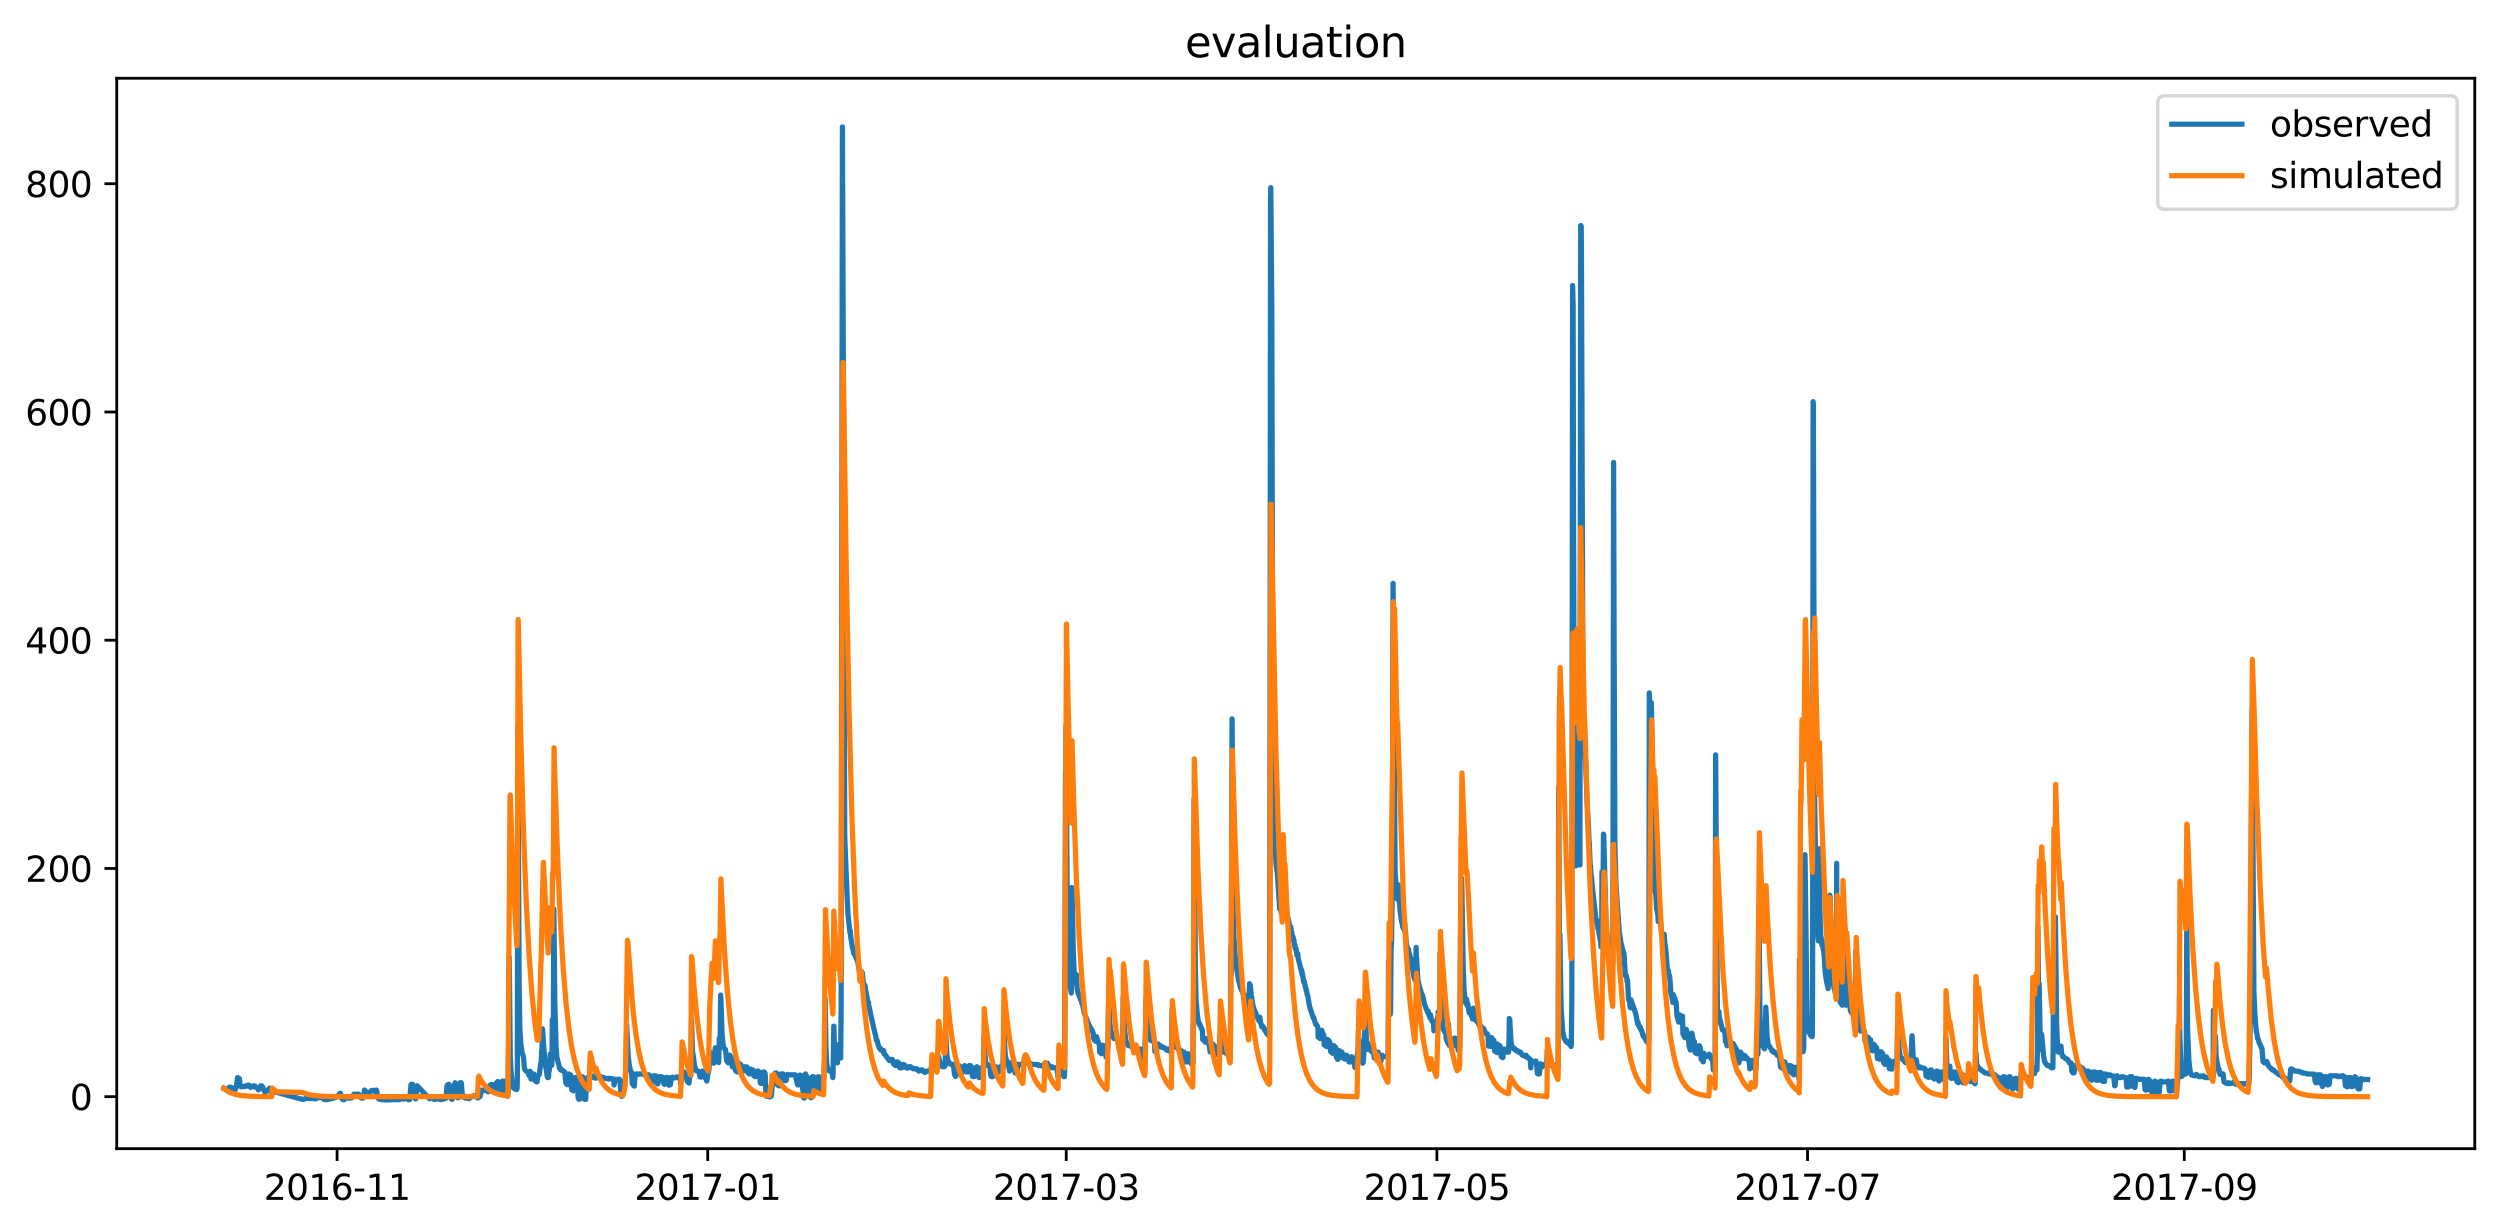 <?xml version="1.0" encoding="utf-8" standalone="no"?>
<!DOCTYPE svg PUBLIC "-//W3C//DTD SVG 1.1//EN"
  "http://www.w3.org/Graphics/SVG/1.1/DTD/svg11.dtd">
<svg xmlns:xlink="http://www.w3.org/1999/xlink" width="712.898pt" height="351.436pt" viewBox="0 0 712.898 351.436" xmlns="http://www.w3.org/2000/svg" version="1.1">
 <defs>
  <style type="text/css">*{stroke-linejoin: round; stroke-linecap: butt}</style>
 </defs>
 <g id="figure_1">
  <g id="patch_1">
   <path d="M 0 351.436 
L 712.898 351.436 
L 712.898 0 
L 0 0 
z
" style="fill: #ffffff"/>
  </g>
  <g id="axes_1">
   <g id="patch_2">
    <path d="M 33.288 327.558 
L 705.697 327.558 
L 705.697 22.318 
L 33.288 22.318 
z
" style="fill: #ffffff"/>
   </g>
   <g id="matplotlib.axis_1">
    <g id="xtick_1">
     <g id="line2d_1">
      <defs>
       <path id="m6f86a6a680" d="M 0 0 
L 0 3.5 
" style="stroke: #000000; stroke-width: 0.8"/>
      </defs>
      <g>
       <use xlink:href="#m6f86a6a680" x="96.123" y="327.558" style="stroke: #000000; stroke-width: 0.8"/>
      </g>
     </g>
     <g id="text_1">
      <!-- 2016-11 -->
      <g transform="translate(75.232 342.157) scale(0.1 -0.1)">
       <defs>
        <path id="DejaVuSans-32" d="M 1228 531 
L 3431 531 
L 3431 0 
L 469 0 
L 469 531 
Q 828 903 1448 1529 
Q 2069 2156 2228 2338 
Q 2531 2678 2651 2914 
Q 2772 3150 2772 3378 
Q 2772 3750 2511 3984 
Q 2250 4219 1831 4219 
Q 1534 4219 1204 4116 
Q 875 4013 500 3803 
L 500 4441 
Q 881 4594 1212 4672 
Q 1544 4750 1819 4750 
Q 2544 4750 2975 4387 
Q 3406 4025 3406 3419 
Q 3406 3131 3298 2873 
Q 3191 2616 2906 2266 
Q 2828 2175 2409 1742 
Q 1991 1309 1228 531 
z
" transform="scale(0.016)"/>
        <path id="DejaVuSans-30" d="M 2034 4250 
Q 1547 4250 1301 3770 
Q 1056 3291 1056 2328 
Q 1056 1369 1301 889 
Q 1547 409 2034 409 
Q 2525 409 2770 889 
Q 3016 1369 3016 2328 
Q 3016 3291 2770 3770 
Q 2525 4250 2034 4250 
z
M 2034 4750 
Q 2819 4750 3233 4129 
Q 3647 3509 3647 2328 
Q 3647 1150 3233 529 
Q 2819 -91 2034 -91 
Q 1250 -91 836 529 
Q 422 1150 422 2328 
Q 422 3509 836 4129 
Q 1250 4750 2034 4750 
z
" transform="scale(0.016)"/>
        <path id="DejaVuSans-31" d="M 794 531 
L 1825 531 
L 1825 4091 
L 703 3866 
L 703 4441 
L 1819 4666 
L 2450 4666 
L 2450 531 
L 3481 531 
L 3481 0 
L 794 0 
L 794 531 
z
" transform="scale(0.016)"/>
        <path id="DejaVuSans-36" d="M 2113 2584 
Q 1688 2584 1439 2293 
Q 1191 2003 1191 1497 
Q 1191 994 1439 701 
Q 1688 409 2113 409 
Q 2538 409 2786 701 
Q 3034 994 3034 1497 
Q 3034 2003 2786 2293 
Q 2538 2584 2113 2584 
z
M 3366 4563 
L 3366 3988 
Q 3128 4100 2886 4159 
Q 2644 4219 2406 4219 
Q 1781 4219 1451 3797 
Q 1122 3375 1075 2522 
Q 1259 2794 1537 2939 
Q 1816 3084 2150 3084 
Q 2853 3084 3261 2657 
Q 3669 2231 3669 1497 
Q 3669 778 3244 343 
Q 2819 -91 2113 -91 
Q 1303 -91 875 529 
Q 447 1150 447 2328 
Q 447 3434 972 4092 
Q 1497 4750 2381 4750 
Q 2619 4750 2861 4703 
Q 3103 4656 3366 4563 
z
" transform="scale(0.016)"/>
        <path id="DejaVuSans-2d" d="M 313 2009 
L 1997 2009 
L 1997 1497 
L 313 1497 
L 313 2009 
z
" transform="scale(0.016)"/>
       </defs>
       <use xlink:href="#DejaVuSans-32"/>
       <use xlink:href="#DejaVuSans-30" x="63.623"/>
       <use xlink:href="#DejaVuSans-31" x="127.246"/>
       <use xlink:href="#DejaVuSans-36" x="190.869"/>
       <use xlink:href="#DejaVuSans-2d" x="254.492"/>
       <use xlink:href="#DejaVuSans-31" x="290.576"/>
       <use xlink:href="#DejaVuSans-31" x="354.199"/>
      </g>
     </g>
    </g>
    <g id="xtick_2">
     <g id="line2d_2">
      <g>
       <use xlink:href="#m6f86a6a680" x="201.818" y="327.558" style="stroke: #000000; stroke-width: 0.8"/>
      </g>
     </g>
     <g id="text_2">
      <!-- 2017-01 -->
      <g transform="translate(180.926 342.157) scale(0.1 -0.1)">
       <defs>
        <path id="DejaVuSans-37" d="M 525 4666 
L 3525 4666 
L 3525 4397 
L 1831 0 
L 1172 0 
L 2766 4134 
L 525 4134 
L 525 4666 
z
" transform="scale(0.016)"/>
       </defs>
       <use xlink:href="#DejaVuSans-32"/>
       <use xlink:href="#DejaVuSans-30" x="63.623"/>
       <use xlink:href="#DejaVuSans-31" x="127.246"/>
       <use xlink:href="#DejaVuSans-37" x="190.869"/>
       <use xlink:href="#DejaVuSans-2d" x="254.492"/>
       <use xlink:href="#DejaVuSans-30" x="290.576"/>
       <use xlink:href="#DejaVuSans-31" x="354.199"/>
      </g>
     </g>
    </g>
    <g id="xtick_3">
     <g id="line2d_3">
      <g>
       <use xlink:href="#m6f86a6a680" x="304.047" y="327.558" style="stroke: #000000; stroke-width: 0.8"/>
      </g>
     </g>
     <g id="text_3">
      <!-- 2017-03 -->
      <g transform="translate(283.156 342.157) scale(0.1 -0.1)">
       <defs>
        <path id="DejaVuSans-33" d="M 2597 2516 
Q 3050 2419 3304 2112 
Q 3559 1806 3559 1356 
Q 3559 666 3084 287 
Q 2609 -91 1734 -91 
Q 1441 -91 1130 -33 
Q 819 25 488 141 
L 488 750 
Q 750 597 1062 519 
Q 1375 441 1716 441 
Q 2309 441 2620 675 
Q 2931 909 2931 1356 
Q 2931 1769 2642 2001 
Q 2353 2234 1838 2234 
L 1294 2234 
L 1294 2753 
L 1863 2753 
Q 2328 2753 2575 2939 
Q 2822 3125 2822 3475 
Q 2822 3834 2567 4026 
Q 2313 4219 1838 4219 
Q 1578 4219 1281 4162 
Q 984 4106 628 3988 
L 628 4550 
Q 988 4650 1302 4700 
Q 1616 4750 1894 4750 
Q 2613 4750 3031 4423 
Q 3450 4097 3450 3541 
Q 3450 3153 3228 2886 
Q 3006 2619 2597 2516 
z
" transform="scale(0.016)"/>
       </defs>
       <use xlink:href="#DejaVuSans-32"/>
       <use xlink:href="#DejaVuSans-30" x="63.623"/>
       <use xlink:href="#DejaVuSans-31" x="127.246"/>
       <use xlink:href="#DejaVuSans-37" x="190.869"/>
       <use xlink:href="#DejaVuSans-2d" x="254.492"/>
       <use xlink:href="#DejaVuSans-30" x="290.576"/>
       <use xlink:href="#DejaVuSans-33" x="354.199"/>
      </g>
     </g>
    </g>
    <g id="xtick_4">
     <g id="line2d_4">
      <g>
       <use xlink:href="#m6f86a6a680" x="409.742" y="327.558" style="stroke: #000000; stroke-width: 0.8"/>
      </g>
     </g>
     <g id="text_4">
      <!-- 2017-05 -->
      <g transform="translate(388.85 342.157) scale(0.1 -0.1)">
       <defs>
        <path id="DejaVuSans-35" d="M 691 4666 
L 3169 4666 
L 3169 4134 
L 1269 4134 
L 1269 2991 
Q 1406 3038 1543 3061 
Q 1681 3084 1819 3084 
Q 2600 3084 3056 2656 
Q 3513 2228 3513 1497 
Q 3513 744 3044 326 
Q 2575 -91 1722 -91 
Q 1428 -91 1123 -41 
Q 819 9 494 109 
L 494 744 
Q 775 591 1075 516 
Q 1375 441 1709 441 
Q 2250 441 2565 725 
Q 2881 1009 2881 1497 
Q 2881 1984 2565 2268 
Q 2250 2553 1709 2553 
Q 1456 2553 1204 2497 
Q 953 2441 691 2322 
L 691 4666 
z
" transform="scale(0.016)"/>
       </defs>
       <use xlink:href="#DejaVuSans-32"/>
       <use xlink:href="#DejaVuSans-30" x="63.623"/>
       <use xlink:href="#DejaVuSans-31" x="127.246"/>
       <use xlink:href="#DejaVuSans-37" x="190.869"/>
       <use xlink:href="#DejaVuSans-2d" x="254.492"/>
       <use xlink:href="#DejaVuSans-30" x="290.576"/>
       <use xlink:href="#DejaVuSans-35" x="354.199"/>
      </g>
     </g>
    </g>
    <g id="xtick_5">
     <g id="line2d_5">
      <g>
       <use xlink:href="#m6f86a6a680" x="515.436" y="327.558" style="stroke: #000000; stroke-width: 0.8"/>
      </g>
     </g>
     <g id="text_5">
      <!-- 2017-07 -->
      <g transform="translate(494.545 342.157) scale(0.1 -0.1)">
       <use xlink:href="#DejaVuSans-32"/>
       <use xlink:href="#DejaVuSans-30" x="63.623"/>
       <use xlink:href="#DejaVuSans-31" x="127.246"/>
       <use xlink:href="#DejaVuSans-37" x="190.869"/>
       <use xlink:href="#DejaVuSans-2d" x="254.492"/>
       <use xlink:href="#DejaVuSans-30" x="290.576"/>
       <use xlink:href="#DejaVuSans-37" x="354.199"/>
      </g>
     </g>
    </g>
    <g id="xtick_6">
     <g id="line2d_6">
      <g>
       <use xlink:href="#m6f86a6a680" x="622.864" y="327.558" style="stroke: #000000; stroke-width: 0.8"/>
      </g>
     </g>
     <g id="text_6">
      <!-- 2017-09 -->
      <g transform="translate(601.972 342.157) scale(0.1 -0.1)">
       <defs>
        <path id="DejaVuSans-39" d="M 703 97 
L 703 672 
Q 941 559 1184 500 
Q 1428 441 1663 441 
Q 2288 441 2617 861 
Q 2947 1281 2994 2138 
Q 2813 1869 2534 1725 
Q 2256 1581 1919 1581 
Q 1219 1581 811 2004 
Q 403 2428 403 3163 
Q 403 3881 828 4315 
Q 1253 4750 1959 4750 
Q 2769 4750 3195 4129 
Q 3622 3509 3622 2328 
Q 3622 1225 3098 567 
Q 2575 -91 1691 -91 
Q 1453 -91 1209 -44 
Q 966 3 703 97 
z
M 1959 2075 
Q 2384 2075 2632 2365 
Q 2881 2656 2881 3163 
Q 2881 3666 2632 3958 
Q 2384 4250 1959 4250 
Q 1534 4250 1286 3958 
Q 1038 3666 1038 3163 
Q 1038 2656 1286 2365 
Q 1534 2075 1959 2075 
z
" transform="scale(0.016)"/>
       </defs>
       <use xlink:href="#DejaVuSans-32"/>
       <use xlink:href="#DejaVuSans-30" x="63.623"/>
       <use xlink:href="#DejaVuSans-31" x="127.246"/>
       <use xlink:href="#DejaVuSans-37" x="190.869"/>
       <use xlink:href="#DejaVuSans-2d" x="254.492"/>
       <use xlink:href="#DejaVuSans-30" x="290.576"/>
       <use xlink:href="#DejaVuSans-39" x="354.199"/>
      </g>
     </g>
    </g>
   </g>
   <g id="matplotlib.axis_2">
    <g id="ytick_1">
     <g id="line2d_7">
      <defs>
       <path id="m8387bd9560" d="M 0 0 
L -3.5 0 
" style="stroke: #000000; stroke-width: 0.8"/>
      </defs>
      <g>
       <use xlink:href="#m8387bd9560" x="33.288" y="312.733" style="stroke: #000000; stroke-width: 0.8"/>
      </g>
     </g>
     <g id="text_7">
      <!-- 0 -->
      <g transform="translate(19.925 316.533) scale(0.1 -0.1)">
       <use xlink:href="#DejaVuSans-30"/>
      </g>
     </g>
    </g>
    <g id="ytick_2">
     <g id="line2d_8">
      <g>
       <use xlink:href="#m8387bd9560" x="33.288" y="247.65" style="stroke: #000000; stroke-width: 0.8"/>
      </g>
     </g>
     <g id="text_8">
      <!-- 200 -->
      <g transform="translate(7.2 251.449) scale(0.1 -0.1)">
       <use xlink:href="#DejaVuSans-32"/>
       <use xlink:href="#DejaVuSans-30" x="63.623"/>
       <use xlink:href="#DejaVuSans-30" x="127.246"/>
      </g>
     </g>
    </g>
    <g id="ytick_3">
     <g id="line2d_9">
      <g>
       <use xlink:href="#m8387bd9560" x="33.288" y="182.566" style="stroke: #000000; stroke-width: 0.8"/>
      </g>
     </g>
     <g id="text_9">
      <!-- 400 -->
      <g transform="translate(7.2 186.365) scale(0.1 -0.1)">
       <defs>
        <path id="DejaVuSans-34" d="M 2419 4116 
L 825 1625 
L 2419 1625 
L 2419 4116 
z
M 2253 4666 
L 3047 4666 
L 3047 1625 
L 3713 1625 
L 3713 1100 
L 3047 1100 
L 3047 0 
L 2419 0 
L 2419 1100 
L 313 1100 
L 313 1709 
L 2253 4666 
z
" transform="scale(0.016)"/>
       </defs>
       <use xlink:href="#DejaVuSans-34"/>
       <use xlink:href="#DejaVuSans-30" x="63.623"/>
       <use xlink:href="#DejaVuSans-30" x="127.246"/>
      </g>
     </g>
    </g>
    <g id="ytick_4">
     <g id="line2d_10">
      <g>
       <use xlink:href="#m8387bd9560" x="33.288" y="117.482" style="stroke: #000000; stroke-width: 0.8"/>
      </g>
     </g>
     <g id="text_10">
      <!-- 600 -->
      <g transform="translate(7.2 121.281) scale(0.1 -0.1)">
       <use xlink:href="#DejaVuSans-36"/>
       <use xlink:href="#DejaVuSans-30" x="63.623"/>
       <use xlink:href="#DejaVuSans-30" x="127.246"/>
      </g>
     </g>
    </g>
    <g id="ytick_5">
     <g id="line2d_11">
      <g>
       <use xlink:href="#m8387bd9560" x="33.288" y="52.399" style="stroke: #000000; stroke-width: 0.8"/>
      </g>
     </g>
     <g id="text_11">
      <!-- 800 -->
      <g transform="translate(7.2 56.198) scale(0.1 -0.1)">
       <defs>
        <path id="DejaVuSans-38" d="M 2034 2216 
Q 1584 2216 1326 1975 
Q 1069 1734 1069 1313 
Q 1069 891 1326 650 
Q 1584 409 2034 409 
Q 2484 409 2743 651 
Q 3003 894 3003 1313 
Q 3003 1734 2745 1975 
Q 2488 2216 2034 2216 
z
M 1403 2484 
Q 997 2584 770 2862 
Q 544 3141 544 3541 
Q 544 4100 942 4425 
Q 1341 4750 2034 4750 
Q 2731 4750 3128 4425 
Q 3525 4100 3525 3541 
Q 3525 3141 3298 2862 
Q 3072 2584 2669 2484 
Q 3125 2378 3379 2068 
Q 3634 1759 3634 1313 
Q 3634 634 3220 271 
Q 2806 -91 2034 -91 
Q 1263 -91 848 271 
Q 434 634 434 1313 
Q 434 1759 690 2068 
Q 947 2378 1403 2484 
z
M 1172 3481 
Q 1172 3119 1398 2916 
Q 1625 2713 2034 2713 
Q 2441 2713 2670 2916 
Q 2900 3119 2900 3481 
Q 2900 3844 2670 4047 
Q 2441 4250 2034 4250 
Q 1625 4250 1398 4047 
Q 1172 3844 1172 3481 
z
" transform="scale(0.016)"/>
       </defs>
       <use xlink:href="#DejaVuSans-38"/>
       <use xlink:href="#DejaVuSans-30" x="63.623"/>
       <use xlink:href="#DejaVuSans-30" x="127.246"/>
      </g>
     </g>
    </g>
   </g>
   <g id="line2d_12">
    <path d="M 63.852 310.342 
L 64.213 310.439 
L 64.501 310.699 
L 64.862 310.699 
L 65.151 310.26 
L 65.512 309.984 
L 66.017 310.081 
L 66.306 310.342 
L 66.378 310.342 
L 66.739 310.843 
L 67.028 310.735 
L 67.1 310.699 
L 67.389 309.943 
L 67.75 307.283 
L 68.039 307.901 
L 68.111 307.966 
L 68.256 307.575 
L 68.472 309.455 
L 68.761 309.902 
L 69.916 309.821 
L 70.06 309.626 
L 70.133 309.723 
L 70.205 309.626 
L 70.349 309.723 
L 70.494 309.626 
L 70.566 309.626 
L 70.782 309.398 
L 71.071 309.455 
L 71.432 310.081 
L 71.721 309.821 
L 71.938 309.821 
L 72.154 309.723 
L 72.298 309.626 
L 72.443 309.984 
L 72.515 309.821 
L 72.659 309.674 
L 72.804 309.984 
L 73.165 310.081 
L 73.526 310.439 
L 73.67 310.807 
L 73.742 310.699 
L 74.32 309.626 
L 74.392 309.772 
L 74.464 309.723 
L 74.609 309.626 
L 74.753 309.821 
L 74.898 309.984 
L 75.403 311.275 
L 75.547 311.171 
L 75.836 311.136 
L 75.908 311.24 
L 76.269 310.843 
L 76.558 310.807 
L 76.847 310.301 
L 77.136 311.206 
L 77.497 311.441 
L 77.785 311.409 
L 78.146 310.992 
L 78.291 311.171 
L 78.507 311.472 
L 78.58 311.409 
L 79.013 311.536 
L 86.304 313.501 
L 86.665 313.456 
L 87.387 313.16 
L 88.254 313.246 
L 88.543 313.212 
L 89.986 313.348 
L 90.636 313.043 
L 91.214 312.933 
L 91.503 312.896 
L 91.791 312.971 
L 92.225 313.407 
L 92.658 313.596 
L 93.596 313.509 
L 94.174 313.348 
L 94.751 313.257 
L 95.762 312.896 
L 95.979 312.851 
L 96.051 312.644 
L 96.123 312.733 
L 96.34 312.711 
L 96.773 311.894 
L 97.062 311.75 
L 97.278 312.666 
L 97.495 313.324 
L 97.784 313.581 
L 98.072 313.601 
L 98.65 313.21 
L 99.011 312.877 
L 99.155 312.896 
L 99.372 313.007 
L 99.589 313.16 
L 100.238 313.075 
L 100.96 312.001 
L 101.105 312.091 
L 101.393 312.122 
L 101.61 312.001 
L 101.827 312.001 
L 102.26 312.031 
L 103.054 313.134 
L 103.415 313.16 
L 103.631 312.816 
L 103.776 312.291 
L 103.92 310.843 
L 103.992 310.992 
L 104.137 310.992 
L 104.498 311.947 
L 104.714 311.659 
L 105.364 311.629 
L 105.942 310.992 
L 106.447 310.918 
L 106.592 310.88 
L 106.736 311.136 
L 107.097 311.376 
L 107.313 310.843 
L 107.386 310.953 
L 107.747 313.07 
L 108.035 313.397 
L 108.685 313.566 
L 109.118 313.566 
L 110.201 313.684 
L 112.367 313.574 
L 113.378 313.574 
L 113.739 313.596 
L 114.677 313.291 
L 115.183 313.426 
L 115.399 313.291 
L 115.76 312.971 
L 116.194 313.005 
L 116.41 313.581 
L 116.771 313.588 
L 116.843 313.428 
L 117.204 309.3 
L 117.349 309.203 
L 117.493 309.398 
L 117.637 309.203 
L 117.71 309.357 
L 117.998 312.32 
L 118.287 313.134 
L 118.504 313.368 
L 118.576 313.243 
L 118.937 309.617 
L 122.547 313.348 
L 122.908 313.025 
L 123.197 312.755 
L 123.341 313.007 
L 123.702 313.456 
L 123.918 313.526 
L 124.279 313.387 
L 125.074 313.387 
L 125.796 313.566 
L 126.301 313.417 
L 127.167 313.16 
L 127.24 312.722 
L 127.456 309.707 
L 127.6 309.398 
L 127.673 309.512 
L 127.961 309.203 
L 128.034 309.203 
L 128.106 309.357 
L 128.395 312.398 
L 128.683 313.337 
L 128.9 313.501 
L 128.972 313.435 
L 129.117 312.143 
L 129.405 309.943 
L 129.694 309.032 
L 129.766 308.747 
L 129.839 308.975 
L 130.127 312.064 
L 130.416 312.896 
L 130.633 313.059 
L 130.705 312.781 
L 130.994 309.194 
L 131.21 308.747 
L 131.499 308.747 
L 131.571 308.967 
L 131.788 311.807 
L 132.293 312.896 
L 132.582 313.108 
L 133.448 313.199 
L 133.737 313.291 
L 134.17 312.971 
L 134.603 312.645 
L 135.109 312.453 
L 135.542 312.645 
L 135.759 312.755 
L 136.12 313.043 
L 136.336 313.059 
L 136.481 312.915 
L 136.697 312.733 
L 136.842 312.733 
L 137.347 310.88 
L 137.636 310.843 
L 138.213 310.843 
L 138.285 310.992 
L 138.358 310.918 
L 138.646 310.843 
L 139.224 311.342 
L 139.296 311.307 
L 139.585 309.626 
L 139.802 309.398 
L 140.09 309.3 
L 140.235 309.251 
L 140.451 310.577 
L 140.74 310.955 
L 141.029 311.028 
L 141.462 308.918 
L 141.606 308.747 
L 141.751 308.69 
L 141.967 308.405 
L 142.184 310.211 
L 142.473 310.88 
L 142.545 310.88 
L 142.689 310.992 
L 142.762 310.918 
L 143.267 308.291 
L 143.411 308.462 
L 143.628 308.291 
L 143.7 308.576 
L 143.917 311.504 
L 144.206 312.031 
L 144.566 312.349 
L 144.783 312.427 
L 144.855 311.917 
L 145.072 297.081 
L 145.216 273.097 
L 145.505 300.929 
L 145.722 305.411 
L 145.866 306.884 
L 146.083 308.861 
L 146.371 310.179 
L 146.805 310.537 
L 147.238 310.577 
L 147.31 310.699 
L 147.454 310.35 
L 147.527 307.071 
L 147.671 207.119 
L 148.032 280.623 
L 148.248 293.631 
L 148.537 297.756 
L 148.898 300.254 
L 149.115 300.937 
L 149.259 301.327 
L 149.331 301.897 
L 149.476 304.272 
L 149.692 305.102 
L 149.765 305.102 
L 149.981 305.428 
L 150.27 305.493 
L 150.414 305.688 
L 150.559 305.688 
L 150.848 306.697 
L 150.92 306.567 
L 150.992 306.371 
L 151.136 305.493 
L 151.281 305.696 
L 151.425 307.714 
L 151.497 307.209 
L 151.714 306.241 
L 151.93 306.241 
L 152.147 306.502 
L 152.291 306.306 
L 152.364 306.632 
L 152.58 308.161 
L 152.725 308.291 
L 152.797 308.291 
L 153.013 308.519 
L 153.158 308.462 
L 153.374 306.762 
L 153.447 306.762 
L 153.591 306.502 
L 153.735 306.502 
L 153.808 306.306 
L 154.169 303.345 
L 154.313 303.426 
L 154.457 299.757 
L 154.53 299.961 
L 154.674 293.371 
L 154.746 293.908 
L 154.963 297.292 
L 155.396 302.824 
L 155.685 304.517 
L 155.829 305.265 
L 156.046 307.022 
L 156.19 307.283 
L 156.334 307.283 
L 156.407 307.152 
L 156.551 305.184 
L 156.623 305.265 
L 156.768 303.687 
L 156.912 300.546 
L 156.984 300.742 
L 157.345 303.776 
L 157.417 301.702 
L 157.49 290.759 
L 157.562 294.29 
L 157.778 298.407 
L 157.923 259.186 
L 157.995 264.311 
L 158.211 285.862 
L 158.572 298.521 
L 158.789 301.425 
L 159.222 303.182 
L 159.294 303.345 
L 159.511 304.517 
L 159.583 304.663 
L 159.728 304.517 
L 159.872 305.102 
L 159.944 305.029 
L 160.233 305.265 
L 160.305 305.102 
L 160.377 305.184 
L 160.955 305.688 
L 161.027 305.688 
L 161.099 306.038 
L 161.316 308.69 
L 161.605 309.203 
L 161.821 309.292 
L 162.038 306.371 
L 162.182 306.241 
L 162.615 306.502 
L 162.688 306.502 
L 162.76 306.949 
L 162.976 310.35 
L 163.121 310.843 
L 163.193 310.843 
L 163.41 310.992 
L 163.482 311.064 
L 163.554 310.95 
L 163.771 307.51 
L 163.915 307.283 
L 164.059 307.283 
L 164.132 307.396 
L 164.204 307.34 
L 164.276 307.34 
L 164.348 307.51 
L 164.565 307.283 
L 164.637 307.527 
L 164.854 313.13 
L 165.07 313.466 
L 165.287 313.443 
L 165.72 307.087 
L 165.936 307.022 
L 166.153 307.087 
L 166.225 307.47 
L 166.442 313.064 
L 166.658 313.465 
L 167.019 313.491 
L 167.164 309.821 
L 167.308 307.641 
L 167.525 307.283 
L 167.669 307.34 
L 168.03 307.51 
L 168.102 307.51 
L 168.319 306.762 
L 168.68 307.022 
L 168.896 306.827 
L 169.113 307.152 
L 169.257 307.152 
L 169.33 307.283 
L 169.402 307.218 
L 169.474 307.218 
L 169.546 307.087 
L 169.763 307.453 
L 169.835 307.453 
L 170.124 307.022 
L 170.268 307.283 
L 170.485 307.218 
L 170.557 307.087 
L 170.629 307.152 
L 171.062 307.152 
L 171.207 307.022 
L 171.568 307.087 
L 171.929 307.283 
L 172.217 307.283 
L 172.362 307.51 
L 172.506 307.453 
L 172.723 307.51 
L 173.373 307.575 
L 173.445 307.706 
L 173.589 307.51 
L 173.734 307.641 
L 173.878 307.51 
L 174.167 307.641 
L 174.383 307.575 
L 174.528 307.575 
L 174.889 307.771 
L 174.961 307.706 
L 175.033 308.023 
L 175.105 309.406 
L 175.178 309.081 
L 175.394 307.836 
L 175.611 307.771 
L 176.044 307.771 
L 176.26 308.031 
L 176.333 307.771 
L 176.405 307.836 
L 176.621 307.771 
L 176.838 308.332 
L 177.055 312.064 
L 177.271 312.622 
L 177.416 312.571 
L 177.704 308.405 
L 178.065 308.031 
L 178.282 307.771 
L 178.354 307.575 
L 178.571 301.498 
L 178.715 292.452 
L 178.787 294.087 
L 179.148 301.222 
L 179.437 303.687 
L 179.798 305.265 
L 179.942 305.493 
L 180.087 305.834 
L 180.303 308.975 
L 180.376 308.804 
L 180.592 309.455 
L 180.881 309.723 
L 181.098 306.437 
L 181.242 306.241 
L 181.964 306.241 
L 182.036 306.371 
L 182.181 306.241 
L 183.336 306.306 
L 183.697 306.502 
L 185.068 306.502 
L 185.213 306.697 
L 185.285 306.762 
L 185.646 308.576 
L 185.79 308.69 
L 185.862 308.519 
L 185.935 308.633 
L 186.007 308.747 
L 186.079 308.633 
L 186.296 306.892 
L 186.44 306.762 
L 186.945 306.762 
L 187.018 306.957 
L 187.234 308.69 
L 187.306 308.918 
L 187.379 308.747 
L 187.523 309.089 
L 187.595 309.032 
L 187.884 307.901 
L 188.028 307.022 
L 188.823 307.087 
L 188.967 307.283 
L 189.039 307.283 
L 189.111 307.405 
L 189.328 309.032 
L 189.472 309.203 
L 189.544 309.146 
L 189.761 307.34 
L 190.05 307.218 
L 190.411 307.283 
L 190.483 307.462 
L 190.7 309.349 
L 190.772 309.455 
L 190.916 309.203 
L 190.988 309.349 
L 191.061 309.203 
L 191.133 309.349 
L 191.205 309.194 
L 191.422 307.283 
L 191.638 307.283 
L 191.71 307.152 
L 191.855 307.283 
L 192.36 307.34 
L 192.432 307.396 
L 192.577 307.283 
L 192.793 307.218 
L 192.938 307.087 
L 193.226 307.283 
L 193.371 307.087 
L 193.66 307.152 
L 193.804 307.283 
L 193.876 307.218 
L 193.948 307.462 
L 194.093 308.975 
L 194.165 308.861 
L 194.526 305.346 
L 194.598 305.688 
L 194.743 306.437 
L 194.887 305.688 
L 195.031 305.688 
L 195.392 306.241 
L 195.609 306.306 
L 195.681 306.502 
L 195.898 308.161 
L 196.114 308.519 
L 196.331 308.576 
L 196.475 308.861 
L 196.692 306.762 
L 196.981 306.697 
L 197.197 290.906 
L 197.486 300.481 
L 197.558 300.254 
L 197.703 301.222 
L 198.064 304.028 
L 198.569 305.346 
L 198.786 305.428 
L 199.147 305.493 
L 199.363 305.761 
L 199.58 307.022 
L 199.868 307.152 
L 199.941 306.892 
L 200.157 305.688 
L 200.302 305.428 
L 200.374 305.558 
L 200.518 305.688 
L 200.735 305.688 
L 200.879 305.973 
L 201.096 307.453 
L 201.312 307.575 
L 201.529 308.291 
L 201.601 308.096 
L 201.89 305.981 
L 201.962 305.981 
L 202.179 304.883 
L 202.323 301.718 
L 202.468 300.026 
L 202.54 300.14 
L 202.756 300.904 
L 202.901 301.01 
L 202.973 300.367 
L 203.406 302.824 
L 203.478 302.914 
L 203.55 303.182 
L 203.623 303.003 
L 203.767 301.506 
L 203.984 298.781 
L 204.633 302.556 
L 204.778 302.824 
L 204.85 302.824 
L 204.922 303.003 
L 205.139 296.023 
L 205.355 296.804 
L 205.5 283.755 
L 205.572 284.731 
L 205.861 294.087 
L 206.005 295.885 
L 206.294 298.659 
L 206.727 299.261 
L 206.871 299.261 
L 207.232 302.466 
L 207.666 303.093 
L 207.738 303.003 
L 207.882 300.904 
L 208.099 300.904 
L 208.243 301.327 
L 208.315 301.222 
L 208.604 301.718 
L 208.676 302.092 
L 208.821 304.191 
L 209.037 302.108 
L 209.254 302.198 
L 209.543 302.816 
L 209.687 305.102 
L 209.831 305.428 
L 210.048 305.493 
L 210.265 305.688 
L 210.337 305.542 
L 210.553 303.264 
L 210.698 303.182 
L 210.914 303.508 
L 211.203 303.508 
L 211.492 305.184 
L 211.636 305.428 
L 212.07 305.411 
L 212.286 304.191 
L 213.008 304.272 
L 213.297 305.981 
L 213.441 305.981 
L 213.658 306.241 
L 213.802 306.241 
L 214.091 304.883 
L 214.163 304.883 
L 214.308 305.102 
L 214.669 305.102 
L 214.741 305.265 
L 214.957 306.762 
L 215.174 306.827 
L 215.391 307.022 
L 215.535 306.957 
L 215.752 305.493 
L 215.824 305.558 
L 215.968 305.428 
L 216.185 305.428 
L 216.329 305.688 
L 216.474 305.688 
L 216.834 308.861 
L 217.123 308.975 
L 217.195 308.975 
L 217.268 308.747 
L 217.484 305.908 
L 217.629 305.688 
L 217.917 305.688 
L 218.062 305.908 
L 218.134 305.981 
L 218.206 306.493 
L 218.423 312.205 
L 218.567 312.622 
L 218.928 312.645 
L 219.145 312.645 
L 219.578 312.818 
L 219.939 312.551 
L 220.011 312.166 
L 220.228 309.089 
L 220.372 308.804 
L 220.516 309.203 
L 220.661 309.203 
L 220.733 308.975 
L 220.95 306.176 
L 221.094 305.981 
L 221.383 305.981 
L 221.672 306.502 
L 221.888 309.455 
L 222.033 309.626 
L 222.394 309.626 
L 222.466 309.406 
L 222.682 306.241 
L 223.332 306.241 
L 223.404 306.437 
L 223.621 307.966 
L 223.693 308.161 
L 223.837 308.031 
L 224.054 308.161 
L 224.198 308.031 
L 224.415 306.502 
L 224.559 306.437 
L 224.632 306.371 
L 224.776 306.502 
L 224.92 306.502 
L 226.798 306.502 
L 227.375 309.194 
L 227.519 309.398 
L 227.664 308.69 
L 227.88 306.762 
L 228.097 306.567 
L 228.458 306.762 
L 228.53 306.762 
L 228.602 307.014 
L 228.819 310.26 
L 228.963 310.876 
L 229.18 313.007 
L 229.324 313.134 
L 229.397 313.094 
L 229.685 306.241 
L 230.335 307.462 
L 230.479 310.641 
L 230.552 310.605 
L 230.624 310.041 
L 230.84 312.237 
L 231.057 312.837 
L 231.274 313.043 
L 231.346 311.993 
L 231.562 307.152 
L 231.707 307.022 
L 231.996 307.022 
L 232.068 307.209 
L 232.284 310.735 
L 232.501 310.992 
L 232.645 310.992 
L 232.718 311.1 
L 232.79 311.028 
L 232.862 310.792 
L 233.079 307.34 
L 233.367 307.022 
L 233.512 307.022 
L 233.656 307.283 
L 233.728 307.283 
L 233.8 307.527 
L 234.017 310.918 
L 234.234 311.24 
L 234.522 311.275 
L 234.595 310.985 
L 234.811 307.396 
L 234.883 307.283 
L 234.956 306.957 
L 235.1 302.914 
L 235.172 303.093 
L 235.317 284.983 
L 235.533 299.001 
L 235.75 303.345 
L 235.966 304.435 
L 236.544 305.428 
L 237.049 305.428 
L 237.266 305.761 
L 237.482 307.283 
L 237.555 306.054 
L 237.771 292.606 
L 237.916 297.683 
L 238.06 300.359 
L 238.132 299.814 
L 238.638 303.003 
L 238.782 303.093 
L 238.999 297.959 
L 239.071 297.959 
L 239.215 299.375 
L 239.504 301.327 
L 239.721 301.718 
L 239.865 286.334 
L 240.226 36.193 
L 240.515 112.585 
L 240.876 238.44 
L 241.092 244.054 
L 241.598 256.501 
L 241.814 260.813 
L 242.392 266.101 
L 242.464 265.369 
L 242.608 267.484 
L 242.681 267.647 
L 242.897 269.111 
L 242.969 269.355 
L 243.114 270.413 
L 243.186 270.413 
L 243.258 270.575 
L 243.403 271.714 
L 243.547 272.04 
L 243.619 271.877 
L 243.836 272.365 
L 243.908 272.609 
L 243.98 272.365 
L 244.052 273.097 
L 244.124 272.853 
L 244.197 271.877 
L 244.269 272.121 
L 244.341 273.667 
L 244.413 273.504 
L 244.919 275.945 
L 245.207 277.897 
L 245.352 278.385 
L 245.568 276.921 
L 245.641 277.165 
L 245.785 277.409 
L 245.857 278.385 
L 245.929 277.409 
L 246.074 279.362 
L 246.507 281.819 
L 246.651 280.989 
L 247.012 283.356 
L 247.59 286.065 
L 247.662 285.87 
L 247.734 287.497 
L 247.806 286.96 
L 249.178 293.355 
L 249.25 293.501 
L 249.539 294.803 
L 249.684 295.218 
L 249.9 296.674 
L 249.972 296.674 
L 250.045 296.544 
L 250.117 296.674 
L 250.478 298.203 
L 250.55 298.203 
L 250.694 298.781 
L 250.839 298.781 
L 250.983 299.147 
L 251.055 299.261 
L 251.127 299.147 
L 251.2 299.375 
L 251.272 299.147 
L 251.416 299.489 
L 251.561 299.603 
L 251.705 299.603 
L 251.777 299.814 
L 251.849 299.708 
L 251.922 299.708 
L 251.994 299.595 
L 252.066 300.481 
L 252.138 300.367 
L 253.077 301.718 
L 253.221 301.816 
L 253.366 302.108 
L 253.582 302.108 
L 253.654 302.466 
L 253.727 302.287 
L 253.871 302.108 
L 254.448 302.108 
L 254.882 303.508 
L 255.17 303.597 
L 255.387 303.866 
L 255.604 302.824 
L 255.965 302.824 
L 256.109 303.182 
L 256.181 303.093 
L 256.253 303.182 
L 256.326 303.093 
L 256.542 304.435 
L 256.614 304.517 
L 256.687 304.435 
L 257.12 304.517 
L 257.336 303.776 
L 257.409 303.866 
L 257.553 303.508 
L 257.697 303.866 
L 258.058 303.768 
L 258.13 304.354 
L 258.203 304.191 
L 258.347 304.435 
L 258.564 304.517 
L 258.852 304.59 
L 259.069 304.191 
L 259.719 304.191 
L 259.863 304.517 
L 260.224 304.59 
L 260.513 304.809 
L 260.585 304.663 
L 260.657 304.736 
L 260.73 304.663 
L 260.802 304.809 
L 260.874 304.736 
L 261.091 304.809 
L 261.451 304.809 
L 261.596 305.102 
L 261.812 305.102 
L 261.957 305.346 
L 262.029 305.428 
L 262.101 305.346 
L 262.39 305.265 
L 262.534 305.102 
L 263.04 305.102 
L 263.329 305.558 
L 263.401 305.493 
L 263.545 305.688 
L 263.69 305.688 
L 263.762 305.834 
L 263.906 305.688 
L 264.123 305.623 
L 264.267 305.428 
L 265.35 305.428 
L 265.494 304.956 
L 265.639 303.597 
L 265.711 303.687 
L 265.783 303.597 
L 266 304.191 
L 266.072 304.191 
L 266.216 304.517 
L 266.361 304.59 
L 266.505 304.809 
L 267.155 304.809 
L 267.299 304.517 
L 267.444 303.426 
L 267.66 301.327 
L 267.805 302.011 
L 268.166 303.508 
L 268.743 304.191 
L 268.815 304.11 
L 268.888 303.264 
L 268.96 303.516 
L 269.176 304.191 
L 269.249 304.191 
L 269.393 303.866 
L 269.537 303.866 
L 269.61 294.225 
L 269.682 295.12 
L 269.826 297.186 
L 270.043 301.222 
L 270.332 302.466 
L 270.548 302.914 
L 270.765 303.182 
L 270.909 303.182 
L 271.126 303.508 
L 271.848 303.508 
L 272.209 306.502 
L 272.425 306.567 
L 272.497 306.957 
L 272.57 306.762 
L 272.786 303.866 
L 272.931 303.866 
L 273.003 303.687 
L 273.147 303.866 
L 273.508 303.866 
L 273.58 304.028 
L 273.797 305.688 
L 273.869 305.688 
L 273.941 305.9 
L 274.014 306.502 
L 274.086 306.306 
L 274.23 305.688 
L 274.375 305.428 
L 274.447 305.493 
L 274.663 304.191 
L 274.808 304.11 
L 275.096 303.866 
L 275.241 304.11 
L 275.313 304.11 
L 275.53 305.688 
L 275.891 305.623 
L 275.963 305.428 
L 276.035 305.688 
L 276.179 305.428 
L 276.396 303.866 
L 276.757 303.866 
L 276.901 304.191 
L 276.974 304.11 
L 277.046 304.191 
L 277.262 306.762 
L 277.335 306.957 
L 277.407 306.697 
L 277.551 307.022 
L 277.912 306.957 
L 278.129 304.517 
L 278.418 304.435 
L 278.562 304.191 
L 278.706 304.517 
L 278.778 304.354 
L 278.851 304.818 
L 279.067 307.022 
L 279.212 307.283 
L 279.573 307.283 
L 279.645 307.152 
L 279.861 304.517 
L 280.295 304.517 
L 280.439 304.11 
L 280.583 295.714 
L 281.017 302.556 
L 281.378 303.866 
L 281.522 303.597 
L 281.594 303.508 
L 281.811 303.866 
L 282.244 303.866 
L 282.316 304.492 
L 282.46 306.567 
L 282.677 307.022 
L 282.894 306.957 
L 283.038 307.022 
L 283.11 306.827 
L 283.327 304.191 
L 283.977 304.191 
L 284.265 305.688 
L 284.41 305.688 
L 284.482 305.834 
L 284.626 305.688 
L 284.843 305.688 
L 285.06 304.272 
L 285.276 304.191 
L 285.493 304.435 
L 285.709 304.517 
L 285.926 304.59 
L 285.998 304.354 
L 286.287 293.94 
L 286.648 300.799 
L 286.937 302.198 
L 287.298 302.824 
L 287.442 302.824 
L 287.731 304.59 
L 287.875 305.411 
L 288.02 304.354 
L 288.164 304.191 
L 288.308 304.272 
L 288.525 303.182 
L 288.597 303.003 
L 288.741 303.182 
L 289.175 303.182 
L 289.247 303.687 
L 289.391 305.761 
L 289.536 305.981 
L 290.041 305.908 
L 290.258 303.508 
L 291.413 303.508 
L 291.629 303.866 
L 291.99 302.824 
L 292.063 302.824 
L 292.135 302.556 
L 292.207 302.824 
L 292.351 302.556 
L 292.568 302.824 
L 292.64 302.824 
L 292.784 303.182 
L 293.94 303.264 
L 294.301 303.508 
L 296.033 303.597 
L 296.178 303.866 
L 296.25 303.776 
L 296.394 303.866 
L 297.261 303.866 
L 297.333 304.028 
L 297.405 303.866 
L 297.622 304.191 
L 297.766 303.866 
L 297.838 303.776 
L 297.983 303.182 
L 298.271 303.426 
L 298.416 303.182 
L 298.56 303.426 
L 298.705 303.182 
L 299.21 304.11 
L 299.426 304.191 
L 299.787 304.191 
L 299.86 304.435 
L 299.932 304.354 
L 300.004 304.191 
L 300.076 304.272 
L 300.148 304.517 
L 300.221 304.435 
L 301.304 304.517 
L 301.737 307.144 
L 302.098 305.102 
L 302.17 305.346 
L 302.387 303.508 
L 303.036 304.191 
L 303.108 304.655 
L 303.253 306.762 
L 303.397 307.022 
L 303.542 307.022 
L 303.614 304.167 
L 303.83 220.054 
L 303.903 233.478 
L 303.975 206.956 
L 304.047 211.919 
L 304.336 260.65 
L 304.625 276.433 
L 304.769 278.141 
L 304.841 275.294 
L 304.986 279.362 
L 305.202 281.404 
L 305.491 283.169 
L 305.563 278.141 
L 305.635 253.084 
L 305.708 254.386 
L 306.068 271.633 
L 306.357 278.141 
L 306.429 278.385 
L 306.502 277.897 
L 306.79 280.257 
L 306.863 280.338 
L 306.935 277.897 
L 307.007 278.955 
L 307.151 281.989 
L 307.224 282.193 
L 307.44 283.364 
L 307.512 283.364 
L 307.585 283.169 
L 307.729 283.95 
L 308.162 285.122 
L 308.234 284.731 
L 308.451 285.878 
L 308.812 286.96 
L 309.173 288.896 
L 310.545 292.305 
L 310.761 292.769 
L 310.833 292.769 
L 310.978 293.355 
L 311.194 293.355 
L 311.411 293.94 
L 311.483 293.94 
L 311.628 294.526 
L 311.7 294.526 
L 311.772 294.941 
L 311.844 296.023 
L 311.916 295.893 
L 312.133 296.674 
L 312.277 296.674 
L 312.422 296.934 
L 312.566 296.674 
L 312.711 295.633 
L 312.927 296.674 
L 312.999 296.674 
L 313.36 297.715 
L 313.432 297.715 
L 313.505 298.073 
L 313.577 300.034 
L 313.649 300.026 
L 313.721 300.026 
L 314.082 300.481 
L 314.299 300.148 
L 314.443 298.203 
L 314.515 298.081 
L 314.949 298.659 
L 315.021 298.659 
L 315.165 299.025 
L 315.237 299.595 
L 315.382 301.425 
L 315.526 301.523 
L 315.743 301.116 
L 315.959 297.585 
L 316.176 282.364 
L 316.248 285.284 
L 316.465 291.378 
L 316.826 295.218 
L 316.898 295.356 
L 316.97 294.38 
L 317.187 295.218 
L 317.475 295.893 
L 317.692 296.153 
L 317.764 296.153 
L 317.909 295.079 
L 318.125 295.633 
L 318.27 295.633 
L 318.631 296.153 
L 318.919 297.837 
L 319.136 298.203 
L 319.208 298.203 
L 319.353 298.431 
L 319.425 298.317 
L 319.786 300.026 
L 319.858 299.814 
L 319.93 300.026 
L 320.002 299.708 
L 320.074 299.92 
L 320.147 299.7 
L 320.291 284.137 
L 320.363 284.145 
L 320.652 293.501 
L 321.085 296.934 
L 321.23 297.195 
L 321.374 297.715 
L 321.446 297.715 
L 321.807 298.203 
L 322.313 298.203 
L 322.457 298.317 
L 322.529 298.317 
L 322.674 298.431 
L 322.746 298.317 
L 322.818 298.659 
L 322.89 298.545 
L 322.962 298.659 
L 323.035 298.431 
L 323.179 298.659 
L 323.54 298.659 
L 323.756 298.203 
L 323.829 298.195 
L 323.901 299.489 
L 323.973 299.375 
L 324.117 299.603 
L 324.19 299.603 
L 324.406 300.026 
L 324.623 300.034 
L 324.767 299.147 
L 325.345 299.147 
L 325.561 299.814 
L 325.706 301.816 
L 325.922 302.108 
L 326.139 302.108 
L 326.211 302.287 
L 326.356 302.108 
L 326.644 294.152 
L 326.789 284.731 
L 326.861 285.691 
L 327.077 291.223 
L 327.727 296.153 
L 327.872 296.153 
L 328.088 296.674 
L 328.16 296.544 
L 328.233 296.544 
L 328.377 296.674 
L 328.449 296.674 
L 328.521 296.804 
L 328.594 296.674 
L 328.666 296.804 
L 328.738 296.674 
L 328.955 297.195 
L 329.171 297.195 
L 329.243 297.691 
L 329.316 299.814 
L 329.388 299.603 
L 329.532 299.92 
L 329.677 300.026 
L 329.821 299.92 
L 329.965 297.715 
L 330.11 297.715 
L 330.182 297.837 
L 330.254 297.715 
L 330.471 298.081 
L 330.615 298.203 
L 330.976 298.203 
L 331.265 298.659 
L 331.337 298.545 
L 331.481 298.659 
L 331.842 298.659 
L 332.059 298.903 
L 332.203 298.903 
L 332.42 299.147 
L 332.637 299.147 
L 332.709 299.489 
L 332.925 299.147 
L 332.998 299.147 
L 333.214 299.603 
L 333.719 299.708 
L 333.864 300.026 
L 334.008 300.026 
L 334.08 298.635 
L 334.225 287.676 
L 334.297 288.717 
L 334.514 295.079 
L 334.947 297.837 
L 335.236 298.545 
L 335.38 298.659 
L 335.524 298.659 
L 335.669 298.781 
L 335.741 298.781 
L 335.958 299.147 
L 336.319 299.147 
L 336.535 299.603 
L 337.04 299.708 
L 337.113 299.92 
L 337.185 299.814 
L 337.329 299.92 
L 337.618 300.026 
L 337.69 300.571 
L 337.835 302.466 
L 337.979 302.824 
L 338.412 302.824 
L 338.484 302.645 
L 338.701 300.481 
L 339.062 300.587 
L 339.279 300.799 
L 339.351 300.799 
L 339.423 301.214 
L 339.567 303.182 
L 339.856 303.508 
L 339.928 303.426 
L 340.001 303.426 
L 340.073 303.264 
L 340.145 303.337 
L 340.361 283.128 
L 340.506 227.783 
L 340.578 232.99 
L 340.867 275.945 
L 341.083 286.057 
L 341.156 286.057 
L 341.372 288.726 
L 341.661 291.069 
L 341.805 291.532 
L 341.95 292.151 
L 342.022 291.841 
L 342.094 291.996 
L 342.527 293.062 
L 342.6 293.355 
L 342.672 293.208 
L 342.816 293.648 
L 342.888 294.363 
L 342.961 296.414 
L 343.033 296.153 
L 343.249 296.674 
L 343.322 296.674 
L 343.683 297.195 
L 343.827 296.153 
L 344.043 296.153 
L 344.188 296.674 
L 344.26 296.414 
L 344.404 296.674 
L 344.549 296.674 
L 344.838 298.317 
L 344.91 298.317 
L 345.054 299.92 
L 345.199 298.903 
L 345.271 299.147 
L 345.343 298.903 
L 345.415 299.025 
L 345.56 297.715 
L 345.848 297.715 
L 346.209 298.203 
L 346.282 298.203 
L 346.426 300.904 
L 346.57 299.603 
L 346.715 299.814 
L 346.931 299.92 
L 347.076 300.026 
L 347.148 300.026 
L 347.364 300.481 
L 347.509 300.587 
L 347.581 300.799 
L 347.653 300.693 
L 347.725 300.367 
L 347.798 295.974 
L 347.87 296.153 
L 347.942 295.348 
L 348.014 295.486 
L 348.231 298.203 
L 348.52 299.603 
L 348.592 299.603 
L 348.808 300.026 
L 349.603 300.026 
L 349.747 300.481 
L 350.83 300.481 
L 350.974 271.145 
L 351.046 269.518 
L 351.119 277.816 
L 351.335 205.004 
L 351.841 266.996 
L 352.274 273.26 
L 352.707 276.677 
L 352.851 277.409 
L 353.212 279.768 
L 353.285 279.524 
L 353.501 280.745 
L 353.573 280.745 
L 353.718 281.648 
L 353.79 281.819 
L 353.862 281.648 
L 354.223 282.77 
L 354.367 282.974 
L 354.44 282.974 
L 354.512 283.56 
L 354.584 283.364 
L 354.801 283.95 
L 354.873 283.755 
L 355.017 284.536 
L 355.306 285.122 
L 355.378 285.122 
L 355.45 285.317 
L 355.595 286.065 
L 355.811 286.781 
L 356.028 288.213 
L 356.1 286.773 
L 356.317 280.501 
L 356.389 281.477 
L 356.461 281.404 
L 356.533 280.989 
L 356.822 283.95 
L 357.255 286.602 
L 357.472 287.318 
L 357.616 287.855 
L 357.833 288.384 
L 357.905 288.896 
L 357.977 288.726 
L 358.049 288.726 
L 358.122 288.896 
L 358.266 289.58 
L 358.41 289.58 
L 358.699 290.426 
L 358.771 290.263 
L 358.988 291.069 
L 359.06 290.914 
L 359.132 291.223 
L 359.277 290.092 
L 359.493 291.841 
L 359.71 292.151 
L 359.782 292.769 
L 359.854 292.46 
L 359.927 292.46 
L 360.143 292.915 
L 360.288 292.915 
L 360.432 293.355 
L 360.504 293.355 
L 360.721 293.94 
L 360.865 293.94 
L 361.298 294.803 
L 361.37 294.526 
L 361.587 295.079 
L 361.659 295.079 
L 362.02 295.633 
L 362.165 204.922 
L 362.309 57.101 
L 362.381 53.521 
L 362.67 89.236 
L 362.959 218.427 
L 363.175 233.803 
L 363.897 246.657 
L 364.114 248.203 
L 364.186 248.122 
L 364.908 259.186 
L 364.98 258.616 
L 365.052 259.186 
L 365.125 259.104 
L 365.197 259.43 
L 365.341 260.325 
L 365.486 259.837 
L 365.63 260.569 
L 365.847 240.149 
L 366.208 253.247 
L 366.28 256.176 
L 366.424 252.189 
L 366.713 258.209 
L 366.93 260.162 
L 367.002 260.243 
L 367.146 261.789 
L 367.218 261.626 
L 367.291 261.789 
L 367.435 262.928 
L 367.507 262.684 
L 367.724 264.067 
L 367.796 263.823 
L 367.94 264.474 
L 368.012 264.474 
L 368.085 264.311 
L 368.229 265.694 
L 368.373 265.938 
L 368.59 267.647 
L 368.734 267.158 
L 368.879 268.216 
L 368.951 267.972 
L 369.168 269.599 
L 369.24 269.355 
L 369.312 270.413 
L 369.384 270.169 
L 369.529 270.413 
L 369.817 272.365 
L 370.034 271.877 
L 370.178 273.26 
L 370.684 275.213 
L 370.9 276.189 
L 370.973 276.189 
L 371.117 277.165 
L 371.189 276.677 
L 371.261 277.897 
L 371.333 277.409 
L 371.406 277.653 
L 371.622 279.036 
L 371.767 280.013 
L 371.839 279.768 
L 371.911 279.768 
L 372.272 281.648 
L 372.344 281.648 
L 372.489 282.567 
L 372.561 282.364 
L 372.777 283.755 
L 372.85 283.755 
L 372.922 283.95 
L 373.355 286.602 
L 373.788 288.213 
L 373.86 288.213 
L 374.005 288.726 
L 374.221 289.409 
L 374.51 290.263 
L 374.582 290.092 
L 374.943 291.378 
L 375.088 291.687 
L 375.232 292.151 
L 375.376 292.151 
L 375.737 292.769 
L 375.81 293.355 
L 375.882 295.763 
L 375.954 295.624 
L 376.026 295.494 
L 376.459 296.153 
L 376.604 296.153 
L 376.748 293.94 
L 376.82 293.94 
L 376.893 293.794 
L 377.037 294.233 
L 377.326 295.079 
L 377.47 295.079 
L 377.542 295.885 
L 377.615 297.951 
L 377.687 297.715 
L 377.976 298.203 
L 378.048 298.081 
L 378.264 298.431 
L 378.553 296.414 
L 378.697 296.674 
L 378.914 296.674 
L 378.986 296.804 
L 379.058 297.195 
L 379.131 297.064 
L 379.275 297.455 
L 379.419 299.814 
L 379.492 299.814 
L 379.636 300.026 
L 379.853 300.026 
L 379.997 300.367 
L 380.069 300.148 
L 380.214 298.203 
L 380.43 298.203 
L 380.575 298.659 
L 380.647 298.545 
L 380.791 298.659 
L 380.863 298.659 
L 380.936 298.781 
L 381.08 301.523 
L 381.224 301.116 
L 381.369 301.523 
L 381.441 302.108 
L 381.513 301.523 
L 381.585 301.718 
L 381.73 301.816 
L 381.802 301.515 
L 381.946 299.603 
L 382.163 299.92 
L 382.668 300.026 
L 383.029 301.718 
L 383.39 301.718 
L 383.535 302.011 
L 383.679 300.904 
L 383.968 300.904 
L 384.184 301.327 
L 384.401 301.327 
L 384.69 302.824 
L 384.762 302.735 
L 384.906 302.824 
L 385.195 302.824 
L 385.412 301.327 
L 385.556 301.718 
L 386.134 301.718 
L 386.206 302.369 
L 386.35 304.354 
L 386.422 304.435 
L 386.495 304.272 
L 386.567 304.354 
L 386.711 304.517 
L 386.928 304.517 
L 387 303.76 
L 387.072 300.473 
L 387.144 300.904 
L 387.289 298.626 
L 387.361 293.924 
L 387.433 295.893 
L 387.722 297.195 
L 387.939 299.92 
L 388.083 302.466 
L 388.227 302.556 
L 388.444 302.824 
L 388.516 302.824 
L 388.588 303.182 
L 388.66 303.093 
L 388.733 303.003 
L 388.949 299.814 
L 389.021 299.603 
L 389.094 297.528 
L 389.238 290.906 
L 389.382 289.409 
L 389.743 299.245 
L 389.816 298.895 
L 389.96 297.325 
L 390.177 298.081 
L 390.249 297.959 
L 390.826 299.603 
L 391.043 299.603 
L 391.187 299.92 
L 391.26 299.708 
L 391.332 299.92 
L 391.476 299.603 
L 391.548 299.489 
L 391.621 299.603 
L 391.909 301.718 
L 392.198 301.62 
L 392.342 300.481 
L 392.415 300.587 
L 392.487 300.693 
L 392.559 300.587 
L 392.631 300.799 
L 392.92 300.026 
L 392.992 300.026 
L 393.064 300.254 
L 393.281 302.108 
L 393.425 302.198 
L 393.642 302.824 
L 393.714 302.824 
L 393.931 301.62 
L 394.075 300.904 
L 394.22 301.01 
L 394.508 301.327 
L 395.808 301.327 
L 395.88 294.575 
L 395.952 273.992 
L 396.024 276.921 
L 396.458 289.238 
L 396.53 288.49 
L 396.674 271.226 
L 396.819 268.379 
L 397.035 250.155 
L 397.252 166.36 
L 397.324 175.228 
L 397.829 248.528 
L 398.335 256.013 
L 398.407 256.338 
L 398.624 252.271 
L 398.768 252.596 
L 399.057 257.559 
L 399.129 257.721 
L 399.273 259.999 
L 399.345 260.406 
L 399.562 261.952 
L 399.706 262.928 
L 399.851 263.253 
L 399.995 264.311 
L 400.067 262.847 
L 400.14 264.636 
L 400.212 263.823 
L 400.356 265.043 
L 400.501 263.091 
L 400.573 263.416 
L 400.645 265.775 
L 400.717 265.694 
L 400.789 265.369 
L 401.006 269.111 
L 401.078 269.111 
L 401.15 270.087 
L 401.223 269.843 
L 401.295 270.25 
L 401.367 270.169 
L 401.584 270.738 
L 401.656 270.738 
L 401.872 272.447 
L 401.945 272.04 
L 402.233 273.423 
L 402.305 273.341 
L 402.594 274.969 
L 403.244 278.874 
L 403.316 278.874 
L 403.461 279.362 
L 403.533 279.036 
L 403.605 273.423 
L 403.677 275.213 
L 403.749 275.457 
L 403.822 270.169 
L 403.894 272.853 
L 403.966 273.26 
L 404.327 279.362 
L 404.905 281.989 
L 404.977 281.989 
L 405.049 282.16 
L 405.193 282.974 
L 405.266 282.974 
L 405.482 283.56 
L 405.554 284.145 
L 405.626 283.755 
L 405.771 284.536 
L 405.843 284.536 
L 406.132 286.065 
L 406.493 287.139 
L 406.709 287.676 
L 407.215 288.896 
L 407.287 288.384 
L 407.504 289.58 
L 407.576 289.58 
L 407.792 290.263 
L 407.937 289.409 
L 408.153 290.751 
L 408.37 291.223 
L 408.442 291.069 
L 408.587 291.532 
L 408.659 291.378 
L 408.803 291.996 
L 408.875 293.94 
L 409.02 292.151 
L 409.092 292.305 
L 409.164 292.151 
L 409.308 292.769 
L 409.453 292.769 
L 409.669 293.355 
L 409.742 293.062 
L 409.886 290.263 
L 410.03 291.532 
L 410.103 288.547 
L 410.175 289.751 
L 410.391 291.841 
L 410.464 290.41 
L 410.536 290.678 
L 410.68 271.796 
L 410.752 273.992 
L 410.969 286.423 
L 411.474 293.355 
L 411.547 293.355 
L 411.763 293.94 
L 411.835 293.94 
L 412.124 294.526 
L 412.196 293.794 
L 412.413 296.283 
L 412.774 297.195 
L 412.846 297.195 
L 412.918 297.585 
L 412.99 296.658 
L 413.063 291.988 
L 413.135 293.648 
L 413.351 298.203 
L 413.424 298.203 
L 413.496 297.064 
L 413.568 297.195 
L 413.857 297.195 
L 413.929 296.153 
L 414.001 297.325 
L 414.073 297.195 
L 414.146 297.195 
L 414.29 297.715 
L 414.434 297.715 
L 414.723 298.195 
L 414.868 296.023 
L 414.94 296.023 
L 415.373 296.674 
L 415.59 296.674 
L 415.662 297.317 
L 415.806 299.489 
L 415.878 299.489 
L 416.023 299.603 
L 416.239 299.603 
L 416.311 294.917 
L 416.528 257.477 
L 416.672 271.389 
L 416.817 250.481 
L 416.961 258.779 
L 417.25 276.189 
L 417.467 281.819 
L 417.611 283.56 
L 417.828 285.504 
L 417.972 286.065 
L 418.044 286.065 
L 418.116 285.878 
L 418.189 284.926 
L 418.261 285.122 
L 418.405 286.781 
L 418.55 286.244 
L 418.911 288.555 
L 418.983 288.555 
L 419.055 288.896 
L 419.127 287.855 
L 419.199 288.213 
L 419.272 288.213 
L 419.632 289.751 
L 419.777 289.58 
L 419.921 290.589 
L 419.993 290.255 
L 420.138 287.497 
L 420.282 288.555 
L 420.571 290.263 
L 420.643 290.263 
L 420.788 290.914 
L 421.004 290.914 
L 421.076 291.223 
L 421.149 291.069 
L 421.221 290.914 
L 421.365 291.532 
L 421.437 291.532 
L 421.654 292.151 
L 421.726 292.151 
L 422.087 292.769 
L 422.232 292.769 
L 422.304 292.915 
L 422.448 292.769 
L 422.52 293.208 
L 422.593 293.062 
L 422.737 293.355 
L 422.809 293.208 
L 422.953 293.355 
L 423.098 293.355 
L 423.387 294.087 
L 423.82 294.803 
L 424.109 294.803 
L 424.253 295.079 
L 424.325 295.616 
L 424.47 298.317 
L 424.614 297.959 
L 424.686 298.203 
L 424.758 298.081 
L 424.903 298.203 
L 424.975 298.203 
L 425.119 298.423 
L 425.264 296.153 
L 425.336 295.893 
L 425.553 296.544 
L 425.625 296.283 
L 425.769 296.674 
L 425.986 296.674 
L 426.202 299.708 
L 426.274 299.367 
L 426.491 299.814 
L 426.563 299.708 
L 426.708 300.026 
L 426.78 300.026 
L 426.852 300.148 
L 426.996 297.715 
L 427.357 298.203 
L 427.718 298.203 
L 428.079 301.327 
L 428.44 301.327 
L 428.513 301.62 
L 428.585 301.515 
L 428.729 299.147 
L 428.946 299.147 
L 429.307 300.026 
L 430.173 300.026 
L 430.317 295.942 
L 430.39 290.418 
L 430.462 291.069 
L 430.534 290.751 
L 430.678 293.648 
L 430.895 297.195 
L 431.112 298.203 
L 431.4 298.781 
L 431.545 299.025 
L 431.617 298.781 
L 431.834 299.147 
L 431.906 299.025 
L 432.339 299.603 
L 432.483 299.489 
L 432.628 299.603 
L 432.917 299.708 
L 432.989 300.026 
L 433.061 299.92 
L 433.205 300.026 
L 433.566 300.026 
L 433.855 300.587 
L 433.927 300.587 
L 434.144 300.904 
L 434.216 300.799 
L 434.36 300.904 
L 434.938 301.01 
L 435.01 301.327 
L 435.082 301.222 
L 435.155 300.904 
L 435.299 301.327 
L 435.516 301.327 
L 435.732 301.718 
L 436.021 301.816 
L 436.238 302.108 
L 436.382 302.108 
L 436.526 304.5 
L 436.598 303.435 
L 436.743 302.645 
L 436.887 302.556 
L 437.032 302.645 
L 437.104 302.824 
L 437.176 302.735 
L 437.32 302.824 
L 437.754 302.735 
L 437.97 302.556 
L 438.187 303.426 
L 438.403 306.111 
L 438.548 306.241 
L 438.981 306.241 
L 439.198 303.508 
L 439.27 303.345 
L 439.559 303.866 
L 439.631 303.866 
L 439.775 304.191 
L 440.064 303.866 
L 440.208 303.508 
L 440.641 303.597 
L 440.786 303.866 
L 441.002 303.597 
L 441.075 303.687 
L 441.219 299.473 
L 441.508 301.62 
L 441.652 302.198 
L 441.724 302.287 
L 442.013 303.264 
L 442.302 303.687 
L 442.446 303.866 
L 442.519 303.776 
L 442.663 303.508 
L 442.807 303.597 
L 443.024 303.866 
L 444.035 303.947 
L 444.251 304.191 
L 444.323 304.11 
L 444.468 224.447 
L 444.54 239.823 
L 444.684 268.379 
L 444.757 266.914 
L 444.829 266.508 
L 444.973 277.084 
L 445.19 288.034 
L 445.334 289.751 
L 445.623 294.087 
L 446.056 296.153 
L 446.706 297.195 
L 446.778 297.195 
L 446.85 296.934 
L 446.995 297.195 
L 447.067 297.195 
L 447.139 297.455 
L 447.211 297.325 
L 447.5 297.715 
L 447.644 297.715 
L 447.717 297.837 
L 447.861 298.203 
L 447.933 298.203 
L 448.005 298.431 
L 448.078 297.935 
L 448.222 284.52 
L 448.439 81.426 
L 448.511 83.948 
L 448.583 87.365 
L 448.727 154.401 
L 448.944 223.715 
L 449.305 245.437 
L 449.377 246.901 
L 449.449 245.925 
L 449.522 225.179 
L 449.594 225.668 
L 449.738 209.885 
L 449.81 213.708 
L 450.316 243.484 
L 450.532 246.657 
L 450.749 64.341 
L 450.821 64.341 
L 450.893 64.504 
L 450.965 72.477 
L 451.399 203.865 
L 451.904 213.302 
L 451.976 213.139 
L 452.337 221.681 
L 452.554 228.271 
L 452.915 234.617 
L 453.131 239.905 
L 453.204 240.474 
L 453.42 245.844 
L 453.565 247.633 
L 453.637 248.203 
L 453.709 249.993 
L 453.781 249.749 
L 454.214 254.304 
L 454.936 260.813 
L 455.008 261.22 
L 455.153 262.603 
L 455.297 262.928 
L 455.442 263.742 
L 455.514 262.603 
L 455.658 264.718 
L 455.73 264.636 
L 456.091 266.833 
L 456.452 268.623 
L 456.525 270.006 
L 456.597 269.518 
L 456.741 270.006 
L 456.813 248.61 
L 456.886 254.549 
L 456.958 252.027 
L 457.102 255.362 
L 457.246 237.871 
L 457.319 238.196 
L 457.968 263.091 
L 458.329 267.647 
L 458.402 267.647 
L 458.546 268.46 
L 458.979 270.901 
L 459.051 271.389 
L 459.124 270.819 
L 459.268 272.121 
L 459.34 271.877 
L 459.846 275.05 
L 459.918 274.806 
L 460.134 131.866 
L 460.279 182.387 
L 460.495 240.23 
L 460.784 251.945 
L 461.795 266.426 
L 461.867 266.345 
L 462.3 269.355 
L 462.372 269.274 
L 462.517 270.006 
L 462.733 271.064 
L 462.806 270.901 
L 462.95 272.609 
L 463.022 271.633 
L 463.094 271.877 
L 463.455 277.735 
L 463.528 278.304 
L 463.672 277.979 
L 463.889 278.874 
L 463.961 279.85 
L 464.033 279.362 
L 464.105 279.606 
L 464.394 285.057 
L 464.466 285.057 
L 464.683 285.667 
L 464.827 287.212 
L 464.899 287.212 
L 464.971 287.391 
L 465.044 285.057 
L 465.116 285.26 
L 466.199 288.327 
L 466.343 288.864 
L 466.415 288.864 
L 466.993 291.955 
L 467.065 291.467 
L 467.282 292.444 
L 467.354 292.444 
L 467.57 293.086 
L 467.643 292.769 
L 468.004 293.859 
L 468.148 293.859 
L 468.437 295.047 
L 468.509 294.9 
L 468.581 295.486 
L 468.653 295.34 
L 469.303 296.479 
L 469.375 296.479 
L 469.448 296.894 
L 469.52 296.617 
L 469.592 296.755 
L 470.025 297.553 
L 470.097 297.422 
L 470.17 294.787 
L 470.314 197.6 
L 470.386 200.041 
L 470.531 214.847 
L 470.603 208.014 
L 470.675 209.153 
L 470.747 212.163 
L 470.891 200.366 
L 470.964 204.19 
L 471.613 252.515 
L 471.686 253.979 
L 471.83 249.179 
L 472.408 259.348 
L 472.48 258.698 
L 472.696 260.65 
L 472.769 260.894 
L 472.841 262.765 
L 472.985 260.406 
L 473.057 261.138 
L 473.13 260.894 
L 473.202 260.894 
L 473.346 262.359 
L 473.418 262.115 
L 473.996 267.403 
L 474.068 267.403 
L 474.357 268.542 
L 474.501 268.623 
L 474.573 266.426 
L 474.718 268.786 
L 474.79 269.03 
L 475.007 271.064 
L 475.079 271.308 
L 475.512 277.246 
L 475.584 277.002 
L 475.656 277.491 
L 475.729 276.758 
L 475.945 278.304 
L 476.09 278.223 
L 476.306 280.509 
L 476.451 283.218 
L 476.595 283.836 
L 476.667 283.836 
L 477.028 285.87 
L 477.1 285.252 
L 477.173 283.625 
L 477.245 284.04 
L 477.317 284.04 
L 477.534 285.057 
L 477.606 284.65 
L 477.822 285.667 
L 477.894 285.667 
L 477.967 285.87 
L 478.183 289.58 
L 478.544 290.979 
L 478.689 291.467 
L 478.761 291.305 
L 478.833 291.134 
L 478.977 289.401 
L 479.555 290.808 
L 479.699 291.467 
L 479.772 289.759 
L 479.916 294.9 
L 479.988 294.754 
L 480.205 295.486 
L 480.494 295.925 
L 480.566 295.779 
L 480.71 294.014 
L 480.855 293.55 
L 481.071 294.461 
L 481.143 294.461 
L 481.504 296.462 
L 481.649 298.439 
L 481.793 298.692 
L 482.01 299.424 
L 482.082 299.066 
L 482.154 299.31 
L 482.226 299.196 
L 482.443 294.608 
L 482.515 294.9 
L 482.732 296.064 
L 482.948 296.894 
L 483.02 296.894 
L 483.165 297.032 
L 483.381 300.14 
L 483.454 300.026 
L 483.526 300.026 
L 483.815 300.481 
L 483.887 300.254 
L 484.031 300.481 
L 484.176 298.561 
L 484.248 298.561 
L 484.392 298.692 
L 484.537 298.195 
L 484.609 298.195 
L 484.825 298.692 
L 484.97 299.774 
L 485.114 302.06 
L 485.186 301.848 
L 485.258 301.954 
L 485.403 302.377 
L 485.547 302.271 
L 485.619 302.377 
L 485.692 302.8 
L 485.764 302.377 
L 485.908 300.367 
L 486.414 301.165 
L 486.486 301.051 
L 486.63 301.279 
L 486.919 300.937 
L 487.136 300.937 
L 487.28 301.165 
L 487.352 301.051 
L 487.424 300.595 
L 487.497 300.709 
L 487.641 301.393 
L 488.002 301.954 
L 488.146 301.848 
L 488.291 302.271 
L 488.363 302.271 
L 488.435 302.898 
L 488.579 305.102 
L 489.085 305.184 
L 489.229 215.254 
L 489.735 288.498 
L 489.879 291.63 
L 489.951 291.63 
L 490.096 291.305 
L 490.168 288.506 
L 490.24 289.759 
L 490.457 290.971 
L 490.529 290.979 
L 491.179 293.705 
L 491.251 293.55 
L 491.467 293.859 
L 491.539 293.859 
L 491.612 293.705 
L 491.9 294.754 
L 492.045 297.032 
L 492.189 297.032 
L 492.406 297.813 
L 492.478 298.195 
L 492.55 297.553 
L 492.622 297.683 
L 492.695 297.813 
L 492.839 295.779 
L 492.983 295.925 
L 493.128 296.479 
L 493.2 296.479 
L 493.417 297.032 
L 493.489 297.032 
L 493.705 297.422 
L 493.85 297.683 
L 493.994 297.553 
L 494.211 297.553 
L 494.5 298.073 
L 494.644 298.561 
L 494.788 298.561 
L 495.294 299.538 
L 495.366 300.245 
L 495.51 302.271 
L 495.582 302.165 
L 495.655 300.709 
L 495.799 303.117 
L 496.016 302.271 
L 496.088 302.377 
L 496.16 302.165 
L 496.304 300.026 
L 496.377 300.026 
L 496.593 300.595 
L 496.882 301.165 
L 496.954 301.165 
L 497.099 301.393 
L 497.243 300.937 
L 497.315 300.937 
L 497.46 301.848 
L 497.604 301.051 
L 497.676 301.165 
L 497.893 301.506 
L 497.965 301.506 
L 498.254 301.848 
L 498.326 301.848 
L 498.542 302.271 
L 498.759 302.271 
L 498.976 304.809 
L 499.048 304.736 
L 499.192 303.947 
L 499.264 304.028 
L 499.481 304.517 
L 499.625 304.427 
L 499.77 302.377 
L 500.131 302.906 
L 500.203 302.694 
L 500.275 302.8 
L 500.492 302.8 
L 500.636 305.192 
L 500.708 304.736 
L 500.853 302.239 
L 501.069 299.196 
L 501.286 300.595 
L 501.503 263.172 
L 501.575 266.182 
L 501.647 265.45 
L 501.863 289.222 
L 502.152 295.925 
L 502.513 298.073 
L 502.585 298.195 
L 502.658 298.073 
L 502.73 298.195 
L 502.946 298.822 
L 503.163 299.082 
L 503.307 298.073 
L 503.38 298.439 
L 503.524 287.212 
L 503.596 287.953 
L 503.885 295.633 
L 504.246 297.943 
L 504.679 298.561 
L 504.751 298.561 
L 505.401 299.782 
L 505.473 299.538 
L 505.69 300.026 
L 506.123 300.026 
L 506.484 300.481 
L 506.628 300.481 
L 506.773 300.937 
L 506.989 300.937 
L 507.35 301.393 
L 507.423 301.393 
L 507.495 301.62 
L 507.711 304.191 
L 507.856 304.191 
L 508.072 304.517 
L 508.217 304.59 
L 508.289 304.655 
L 508.433 302.694 
L 508.939 302.8 
L 509.227 303.573 
L 509.372 305.265 
L 509.516 305.428 
L 509.661 305.428 
L 509.877 305.761 
L 510.022 305.623 
L 510.238 303.866 
L 510.599 303.866 
L 510.671 304.191 
L 510.744 304.11 
L 510.816 304.191 
L 510.888 304.028 
L 510.96 304.346 
L 511.105 306.176 
L 511.538 306.502 
L 511.61 306.437 
L 511.971 304.354 
L 512.187 304.59 
L 512.621 304.956 
L 512.982 307.51 
L 513.054 307.283 
L 513.126 273.764 
L 513.198 286.976 
L 513.27 299.147 
L 513.343 286.692 
L 513.415 286.789 
L 513.487 286.594 
L 513.559 293.192 
L 513.704 284.642 
L 513.992 297.284 
L 514.137 299.904 
L 514.209 299.79 
L 514.353 298.659 
L 514.498 270.941 
L 514.642 244.542 
L 514.714 243.728 
L 515.292 289.043 
L 515.509 292.606 
L 515.725 294.168 
L 516.375 295.34 
L 516.519 295.34 
L 516.736 295.633 
L 516.808 295.34 
L 516.88 281.835 
L 517.025 114.537 
L 517.097 115.188 
L 517.386 224.203 
L 517.602 237.383 
L 518.035 261.301 
L 518.396 267.077 
L 518.541 268.297 
L 518.613 268.135 
L 518.757 242.02 
L 518.974 260.081 
L 519.19 266.508 
L 519.551 269.599 
L 519.624 268.216 
L 519.696 269.762 
L 519.768 269.518 
L 520.201 272.609 
L 520.49 277.491 
L 520.851 279.85 
L 521.068 280.826 
L 521.14 280.826 
L 521.284 281.924 
L 521.429 280.338 
L 521.501 280.582 
L 521.573 275.457 
L 521.645 257.721 
L 521.717 258.698 
L 521.79 255.281 
L 521.862 255.606 
L 522.367 277.491 
L 522.584 279.85 
L 522.872 281.046 
L 523.017 281.924 
L 523.089 280.582 
L 523.233 282.364 
L 523.306 282.998 
L 523.378 282.583 
L 523.667 284.446 
L 523.739 246.169 
L 523.811 267.891 
L 523.883 265.531 
L 524.244 281.021 
L 524.461 284.446 
L 524.605 285.057 
L 524.75 285.87 
L 524.822 285.057 
L 524.894 285.87 
L 524.966 285.659 
L 525.038 285.667 
L 525.183 286.456 
L 525.255 286.456 
L 525.327 286.643 
L 525.472 256.176 
L 525.76 278.792 
L 526.121 285.26 
L 526.41 286.651 
L 526.482 286.456 
L 526.554 268.135 
L 526.627 278.467 
L 526.699 276.758 
L 526.771 277.246 
L 527.204 284.853 
L 527.349 285.667 
L 527.421 285.252 
L 527.637 288.148 
L 527.71 288.327 
L 527.782 288.148 
L 527.998 288.864 
L 528.071 288.506 
L 528.215 288.864 
L 528.287 288.864 
L 528.432 289.043 
L 528.504 289.043 
L 528.576 289.58 
L 528.648 289.401 
L 528.72 289.401 
L 529.081 290.808 
L 529.226 271.064 
L 529.587 287.587 
L 530.092 292.281 
L 530.164 292.281 
L 530.525 294.014 
L 530.597 293.859 
L 530.67 293.55 
L 530.814 294.014 
L 530.958 292.932 
L 531.103 293.55 
L 531.175 293.55 
L 531.464 294.014 
L 531.536 294.014 
L 531.68 294.168 
L 531.753 294.754 
L 531.825 296.894 
L 531.897 296.755 
L 532.114 297.032 
L 532.186 297.032 
L 532.33 297.553 
L 532.402 297.553 
L 532.475 297.813 
L 532.547 297.553 
L 532.691 295.779 
L 533.124 296.479 
L 533.413 296.479 
L 533.702 299.538 
L 533.774 299.424 
L 533.846 299.424 
L 533.991 299.66 
L 534.135 298.822 
L 534.207 299.196 
L 534.279 299.066 
L 534.424 297.813 
L 534.713 298.561 
L 534.785 298.439 
L 535.001 298.692 
L 535.074 298.692 
L 535.146 298.952 
L 535.362 301.848 
L 535.435 301.734 
L 535.651 301.393 
L 535.723 301.734 
L 535.796 301.62 
L 536.012 302.051 
L 536.156 300.026 
L 536.229 299.904 
L 536.445 300.14 
L 536.517 300.14 
L 536.59 300.026 
L 536.806 300.481 
L 536.878 300.481 
L 537.167 303.117 
L 537.239 303.117 
L 537.456 303.508 
L 537.745 303.5 
L 537.961 301.393 
L 538.106 301.848 
L 538.178 301.848 
L 538.395 302.271 
L 538.611 302.271 
L 538.756 304.736 
L 538.9 304.663 
L 538.972 304.736 
L 539.044 304.59 
L 539.189 304.809 
L 539.478 304.883 
L 539.622 303.117 
L 539.694 303.011 
L 539.838 302.694 
L 539.983 302.694 
L 540.127 303.117 
L 540.488 303.117 
L 540.56 303.312 
L 540.705 303.117 
L 540.921 303.011 
L 541.138 292.11 
L 541.21 291.955 
L 541.571 299.31 
L 541.86 301.279 
L 542.438 302.06 
L 542.51 301.848 
L 542.582 301.954 
L 542.799 302.271 
L 543.376 303.011 
L 543.737 302.906 
L 543.881 301.393 
L 543.954 301.506 
L 544.098 302.271 
L 544.242 302.377 
L 544.531 303.011 
L 544.676 303.117 
L 544.82 303.41 
L 544.892 303.508 
L 544.964 302.019 
L 545.181 296.048 
L 545.253 295.34 
L 545.542 301.279 
L 545.831 302.483 
L 546.12 303.117 
L 546.192 303.117 
L 546.264 303.508 
L 546.336 303.41 
L 546.408 302.165 
L 546.48 302.271 
L 546.697 303.866 
L 546.914 304.191 
L 547.058 304.272 
L 547.13 304.435 
L 547.202 304.191 
L 547.347 304.435 
L 547.491 304.517 
L 547.636 304.272 
L 547.708 304.517 
L 547.78 304.354 
L 547.924 304.517 
L 548.646 304.59 
L 548.719 304.736 
L 548.791 304.663 
L 549.08 305.037 
L 549.224 306.827 
L 549.296 306.892 
L 549.368 306.762 
L 549.441 306.827 
L 549.657 307.022 
L 549.729 307.022 
L 549.874 307.218 
L 550.09 305.428 
L 550.235 305.428 
L 550.307 305.428 
L 550.523 305.102 
L 550.74 305.102 
L 550.812 305.615 
L 550.957 307.283 
L 551.101 307.283 
L 551.173 307.396 
L 551.318 307.283 
L 551.534 307.51 
L 551.606 307.706 
L 551.823 305.688 
L 552.04 305.623 
L 552.256 305.428 
L 552.473 305.428 
L 552.545 305.9 
L 552.689 307.51 
L 552.906 308.291 
L 552.978 308.226 
L 553.123 307.771 
L 553.339 307.706 
L 553.556 305.688 
L 554.278 305.688 
L 554.35 306.168 
L 554.494 308.096 
L 554.566 308.031 
L 554.639 308.291 
L 554.711 308.226 
L 554.855 295.852 
L 554.927 296.161 
L 555.144 303.597 
L 555.361 304.59 
L 555.505 304.809 
L 555.866 305.102 
L 555.938 305.029 
L 556.01 304.028 
L 556.227 307.283 
L 556.371 307.51 
L 556.804 307.462 
L 556.949 305.688 
L 557.165 305.688 
L 557.238 305.981 
L 557.31 305.908 
L 557.454 305.834 
L 557.526 305.688 
L 557.599 305.908 
L 557.671 305.834 
L 557.743 305.973 
L 557.96 308.291 
L 558.104 308.519 
L 558.393 308.576 
L 558.465 308.747 
L 558.537 308.633 
L 558.754 306.502 
L 558.898 306.502 
L 559.043 306.241 
L 559.404 306.241 
L 559.476 306.437 
L 559.692 308.576 
L 559.765 308.747 
L 559.837 308.633 
L 559.981 308.747 
L 560.27 308.69 
L 560.486 306.697 
L 560.631 306.632 
L 560.847 306.697 
L 560.992 306.502 
L 561.208 306.437 
L 561.281 305.9 
L 561.786 308.291 
L 561.858 308.291 
L 561.93 308.462 
L 562.003 308.397 
L 562.219 306.502 
L 562.58 306.306 
L 562.869 306.241 
L 562.941 306.819 
L 563.086 308.804 
L 563.158 309.032 
L 563.23 308.975 
L 563.374 301.393 
L 563.447 300.14 
L 563.519 300.823 
L 563.735 304.883 
L 563.88 303.866 
L 564.096 304.517 
L 564.385 304.59 
L 565.324 305.428 
L 565.468 305.493 
L 566.118 305.981 
L 566.912 306.046 
L 566.984 306.176 
L 567.056 306.046 
L 567.201 306.241 
L 567.778 306.241 
L 567.923 306.437 
L 568.139 306.502 
L 568.933 306.502 
L 569.15 306.957 
L 569.583 307.218 
L 569.728 307.152 
L 569.872 307.527 
L 570.016 309.398 
L 570.089 309.406 
L 570.233 309.626 
L 570.377 309.455 
L 570.522 310.211 
L 570.666 309.992 
L 570.883 307.34 
L 571.099 307.283 
L 571.171 307.283 
L 571.388 307.022 
L 571.532 307.022 
L 571.605 307.592 
L 571.749 309.821 
L 572.038 309.821 
L 572.327 310.179 
L 572.399 309.992 
L 572.615 307.283 
L 572.688 307.283 
L 572.832 307.087 
L 572.904 307.152 
L 573.049 307.022 
L 573.193 307.087 
L 573.265 307.152 
L 573.41 309.081 
L 573.626 310.179 
L 573.915 310.488 
L 574.059 310.537 
L 574.131 310.398 
L 574.348 307.771 
L 574.781 307.51 
L 574.998 307.51 
L 575.07 307.95 
L 575.287 310.26 
L 575.648 310.699 
L 575.864 310.61 
L 576.153 307.575 
L 576.225 307.274 
L 576.297 306.306 
L 576.37 306.632 
L 576.514 306.762 
L 576.875 306.567 
L 577.019 306.762 
L 577.164 306.827 
L 577.525 307.022 
L 577.669 307.022 
L 578.03 307.51 
L 579.113 307.51 
L 579.185 307.274 
L 579.474 304.346 
L 579.618 305.346 
L 579.763 304.517 
L 580.052 305.908 
L 580.196 306.111 
L 580.34 304.809 
L 580.485 304.809 
L 580.557 304.517 
L 580.846 305.102 
L 580.99 299.554 
L 581.134 264.23 
L 581.207 272.935 
L 581.351 292.419 
L 581.495 280.582 
L 581.784 296.747 
L 581.929 299.31 
L 582.145 294.9 
L 582.217 295.193 
L 582.723 300.823 
L 583.012 302.694 
L 583.084 302.694 
L 583.228 303.117 
L 583.3 303.117 
L 583.517 303.508 
L 583.734 303.597 
L 583.878 303.866 
L 584.311 303.866 
L 584.528 304.11 
L 585.033 304.517 
L 585.394 304.435 
L 585.466 299.586 
L 585.611 275.636 
L 585.755 288.669 
L 585.972 298.439 
L 586.116 261.464 
L 586.188 266.996 
L 586.477 292.598 
L 586.766 299.082 
L 586.982 300.026 
L 587.127 299.082 
L 587.488 299.66 
L 587.632 300.026 
L 587.704 298.317 
L 587.921 300.481 
L 588.282 301.393 
L 588.571 301.393 
L 588.932 301.848 
L 589.365 301.954 
L 589.654 302.271 
L 589.726 302.271 
L 589.87 302.694 
L 590.015 302.8 
L 590.159 303.117 
L 590.231 303.011 
L 590.376 303.117 
L 590.592 303.117 
L 590.664 303.67 
L 590.809 305.428 
L 591.025 305.834 
L 591.17 305.981 
L 591.458 305.908 
L 591.675 303.866 
L 592.108 304.191 
L 592.758 304.272 
L 592.83 304.354 
L 592.975 304.191 
L 593.119 304.354 
L 593.191 304.191 
L 593.263 304.272 
L 593.624 304.517 
L 593.841 304.59 
L 593.985 304.809 
L 594.058 304.809 
L 594.13 305.184 
L 594.274 306.762 
L 594.419 307.022 
L 594.924 306.957 
L 595.14 305.428 
L 595.646 305.493 
L 595.79 305.623 
L 595.862 305.965 
L 596.007 307.771 
L 596.44 307.771 
L 596.512 308.031 
L 596.584 307.901 
L 596.657 307.966 
L 596.873 305.761 
L 596.945 305.688 
L 597.162 305.981 
L 597.379 305.688 
L 597.595 305.761 
L 597.812 308.031 
L 597.956 308.031 
L 598.317 308.031 
L 598.389 307.779 
L 598.606 305.834 
L 598.75 305.834 
L 598.822 305.981 
L 598.895 305.908 
L 598.967 305.834 
L 599.039 305.908 
L 599.256 305.981 
L 599.328 306.437 
L 599.472 308.291 
L 600.122 308.397 
L 600.339 306.241 
L 600.627 306.306 
L 600.844 306.502 
L 601.133 306.567 
L 601.205 306.697 
L 601.277 306.632 
L 601.422 306.502 
L 601.71 306.502 
L 601.927 306.762 
L 602.432 306.827 
L 602.504 307.022 
L 602.577 306.827 
L 602.649 306.957 
L 602.721 306.827 
L 602.793 307.209 
L 603.01 309.626 
L 603.154 309.569 
L 603.371 307.022 
L 603.732 306.762 
L 603.876 307.022 
L 603.948 307.022 
L 604.093 307.283 
L 604.815 307.283 
L 604.959 307.087 
L 605.176 307.022 
L 605.609 307.087 
L 605.898 307.283 
L 606.042 307.283 
L 606.259 307.34 
L 606.475 309.984 
L 607.053 309.894 
L 607.269 307.152 
L 607.414 307.022 
L 607.919 307.022 
L 607.991 307.396 
L 608.208 309.723 
L 608.352 309.862 
L 608.497 309.821 
L 608.713 309.984 
L 608.785 310.081 
L 609.074 307.51 
L 609.219 307.51 
L 609.291 307.641 
L 609.363 307.575 
L 609.652 307.641 
L 609.796 307.771 
L 611.385 307.771 
L 611.457 308.145 
L 611.673 310.695 
L 611.818 310.843 
L 612.034 310.843 
L 612.179 310.843 
L 612.251 310.682 
L 612.467 307.836 
L 612.684 307.771 
L 613.117 308.291 
L 613.189 308.576 
L 613.406 311.028 
L 613.839 311.865 
L 613.984 311.404 
L 614.2 308.576 
L 614.489 308.291 
L 614.561 308.405 
L 614.706 308.519 
L 614.922 308.519 
L 615.283 311.75 
L 615.572 312.001 
L 615.716 311.566 
L 616.005 308.462 
L 616.149 308.291 
L 616.222 308.291 
L 616.438 308.519 
L 618.027 308.519 
L 618.243 308.291 
L 618.315 308.291 
L 618.388 308.796 
L 618.604 311.064 
L 618.821 311.136 
L 619.109 311.1 
L 619.182 310.919 
L 619.398 308.462 
L 619.543 308.291 
L 619.976 308.519 
L 620.048 308.519 
L 620.12 308.91 
L 620.337 311.275 
L 620.481 311.409 
L 620.626 311.376 
L 620.842 309.813 
L 620.987 308.023 
L 621.203 306.697 
L 621.348 306.502 
L 621.42 306.567 
L 621.492 284.137 
L 621.564 294.624 
L 621.781 300.473 
L 621.997 306.111 
L 622.142 306.957 
L 622.214 306.827 
L 622.286 306.502 
L 622.358 304.874 
L 622.503 305.981 
L 622.647 306.502 
L 622.791 305.411 
L 622.864 305.428 
L 623.08 305.981 
L 623.152 305.981 
L 623.297 306.241 
L 623.369 306.111 
L 623.441 297.528 
L 623.586 260.813 
L 623.802 293.216 
L 624.163 302.271 
L 624.524 305.411 
L 624.885 306.502 
L 625.318 306.567 
L 625.391 306.697 
L 625.463 306.632 
L 625.679 306.697 
L 625.968 306.762 
L 626.112 306.502 
L 626.257 306.567 
L 626.329 306.371 
L 626.618 306.762 
L 626.762 306.762 
L 626.907 306.827 
L 627.051 307.022 
L 627.412 306.957 
L 627.701 306.827 
L 627.845 307.022 
L 627.99 306.957 
L 628.351 306.762 
L 628.639 307.087 
L 628.784 307.283 
L 630.661 307.283 
L 630.805 307.022 
L 631.094 306.957 
L 631.166 288.091 
L 631.311 305.908 
L 631.455 301.498 
L 631.527 301.726 
L 631.672 300.701 
L 631.744 295.437 
L 631.96 301.393 
L 632.177 302.694 
L 632.538 304.59 
L 632.61 304.517 
L 632.899 305.428 
L 633.043 306.371 
L 633.188 305.981 
L 633.26 305.981 
L 633.404 306.241 
L 633.476 306.241 
L 633.621 306.502 
L 633.837 306.241 
L 633.91 306.241 
L 633.982 306.502 
L 634.198 308.519 
L 634.848 308.918 
L 634.92 308.918 
L 634.993 308.804 
L 635.137 308.975 
L 635.354 308.975 
L 635.498 308.747 
L 635.715 308.975 
L 636.436 308.918 
L 636.87 308.633 
L 636.942 308.69 
L 637.086 308.519 
L 637.231 308.747 
L 637.519 309.203 
L 637.953 309.146 
L 638.097 308.975 
L 639.757 309.032 
L 639.83 309.203 
L 639.902 309.089 
L 640.118 308.975 
L 640.263 308.975 
L 640.624 308.975 
L 640.84 309.203 
L 640.985 309.203 
L 641.129 309.398 
L 641.274 309.146 
L 641.418 305.834 
L 641.635 294.209 
L 642.212 202.482 
L 642.717 282.77 
L 643.006 289.222 
L 643.223 292.281 
L 643.439 294.315 
L 643.656 295.047 
L 643.728 296.056 
L 643.8 295.917 
L 644.306 297.553 
L 644.595 298.073 
L 644.811 298.692 
L 644.883 298.692 
L 645.028 298.952 
L 645.317 302.694 
L 645.389 302.8 
L 645.461 302.694 
L 645.605 302.906 
L 645.678 302.8 
L 645.75 303.117 
L 645.822 303.011 
L 645.966 303.117 
L 646.183 303.011 
L 646.327 302.694 
L 646.399 302.694 
L 646.977 304.11 
L 647.699 304.809 
L 647.843 304.809 
L 647.988 305.102 
L 648.349 305.102 
L 648.493 305.346 
L 649.071 305.834 
L 649.576 306.241 
L 649.72 306.241 
L 649.865 306.502 
L 650.154 306.567 
L 650.515 306.762 
L 650.659 306.762 
L 650.803 307.022 
L 650.948 307.022 
L 651.02 307.283 
L 651.092 307.218 
L 651.381 307.283 
L 651.598 307.51 
L 651.742 307.575 
L 652.681 308.291 
L 652.897 308.291 
L 652.969 308.096 
L 653.186 304.956 
L 653.33 304.809 
L 653.475 304.809 
L 653.619 305.102 
L 653.691 305.029 
L 653.908 305.102 
L 653.98 305.102 
L 654.124 305.346 
L 654.485 305.428 
L 654.63 305.428 
L 655.496 305.493 
L 655.857 305.688 
L 656.363 305.761 
L 656.507 305.981 
L 657.518 306.046 
L 657.879 306.241 
L 659.684 306.306 
L 659.756 306.437 
L 659.828 306.371 
L 659.972 306.306 
L 660.189 308.462 
L 660.405 308.747 
L 660.694 308.747 
L 660.766 308.519 
L 660.983 306.502 
L 661.705 306.502 
L 661.777 306.949 
L 661.994 309.146 
L 662.283 309.821 
L 662.499 309.243 
L 662.716 307.022 
L 663.365 307.022 
L 663.438 307.209 
L 663.582 309.203 
L 663.799 309.398 
L 664.015 309.203 
L 664.16 309.203 
L 664.232 309.089 
L 664.448 306.762 
L 666.398 306.762 
L 666.614 307.022 
L 666.687 306.892 
L 666.759 306.957 
L 666.831 306.892 
L 666.975 307.022 
L 667.264 306.957 
L 667.481 306.827 
L 667.842 307.022 
L 668.058 306.762 
L 668.13 306.762 
L 668.275 307.022 
L 668.564 307.022 
L 668.636 307.274 
L 668.78 309.569 
L 669.358 309.943 
L 669.43 309.756 
L 669.647 307.283 
L 670.296 307.283 
L 670.585 309.862 
L 670.657 309.821 
L 671.163 309.715 
L 671.379 307.218 
L 671.524 307.022 
L 671.812 307.34 
L 672.029 307.51 
L 672.101 307.893 
L 672.246 310.13 
L 672.534 310.537 
L 672.895 310.488 
L 673.184 307.771 
L 673.256 307.575 
L 673.329 307.641 
L 673.545 307.706 
L 673.762 307.771 
L 673.978 307.771 
L 674.123 307.901 
L 674.267 307.771 
L 675.133 307.836 
L 675.133 307.836 
" clip-path="url(#pe46e887c57)" style="fill: none; stroke: #1f77b4; stroke-width: 1.5; stroke-linecap: square"/>
   </g>
   <g id="line2d_13">
    <path d="M 63.852 310.342 
L 64.79 311.078 
L 65.873 311.651 
L 67.173 312.084 
L 68.833 312.395 
L 71.216 312.6 
L 75.475 312.708 
L 77.424 312.733 
L 77.497 312.432 
L 77.641 310.274 
L 77.858 310.565 
L 78.941 311.315 
L 79.013 311.354 
L 86.232 311.502 
L 87.46 311.973 
L 89.048 312.326 
L 91.214 312.559 
L 94.751 312.69 
L 103.848 312.732 
L 136.12 312.668 
L 136.192 311.822 
L 136.408 307.538 
L 136.553 306.863 
L 137.058 307.938 
L 137.347 308.329 
L 137.997 309.222 
L 138.863 310.234 
L 139.802 311.004 
L 140.885 311.603 
L 142.184 312.055 
L 143.845 312.38 
L 144.711 312.429 
L 144.783 312.679 
L 144.855 310.157 
L 145.433 227.402 
L 145.505 226.687 
L 146.227 247.934 
L 146.732 258.025 
L 147.382 269.68 
L 147.454 269.57 
L 147.527 259.013 
L 147.743 176.692 
L 147.815 178.247 
L 148.465 208.686 
L 149.259 236.547 
L 150.053 256.948 
L 150.848 271.886 
L 151.642 282.823 
L 152.436 290.833 
L 153.158 296.242 
L 153.23 296.61 
L 153.302 296.515 
L 153.447 295.895 
L 153.591 296.464 
L 153.663 295.411 
L 154.241 274.646 
L 154.313 273.883 
L 154.89 247.382 
L 154.963 245.901 
L 155.324 253.482 
L 155.973 266.145 
L 156.334 271.78 
L 156.551 264.461 
L 156.623 264.703 
L 156.695 265.377 
L 156.912 258.742 
L 157.056 260.177 
L 157.345 265.785 
L 157.417 263.879 
L 157.562 248.901 
L 157.634 250.807 
L 157.706 249.831 
L 157.778 247.578 
L 157.995 213.236 
L 158.067 216.927 
L 159.006 244.386 
L 159.8 262.688 
L 160.594 276.089 
L 161.388 285.901 
L 162.182 293.086 
L 162.976 298.347 
L 163.771 302.199 
L 164.565 305.02 
L 165.359 307.085 
L 166.225 308.713 
L 167.092 309.872 
L 167.958 310.688 
L 168.03 310.51 
L 168.175 303.743 
L 168.319 300.256 
L 168.896 302.813 
L 169.691 305.465 
L 169.835 305.684 
L 169.979 304.62 
L 170.34 305.743 
L 171.135 307.611 
L 172.001 309.087 
L 172.867 310.138 
L 173.806 310.938 
L 174.889 311.559 
L 176.188 312.028 
L 177.632 312.331 
L 177.704 312.242 
L 177.993 311.102 
L 178.282 309.634 
L 178.426 302.25 
L 178.932 268.134 
L 179.004 268.472 
L 180.52 288.2 
L 181.314 294.769 
L 182.108 299.579 
L 182.902 303.102 
L 183.697 305.681 
L 184.491 307.569 
L 185.357 309.058 
L 186.223 310.117 
L 187.162 310.923 
L 188.245 311.55 
L 189.472 311.999 
L 191.061 312.34 
L 193.299 312.57 
L 194.021 312.642 
L 194.093 312.169 
L 194.526 297.111 
L 194.598 297.387 
L 195.392 301.501 
L 196.186 304.508 
L 196.908 306.539 
L 196.981 306.121 
L 197.125 281.669 
L 197.197 272.774 
L 197.269 273.469 
L 197.342 273.425 
L 197.847 280.627 
L 198.641 289.224 
L 199.435 295.519 
L 200.229 300.129 
L 201.024 303.504 
L 201.385 304.63 
L 201.529 304.352 
L 201.89 305.395 
L 201.962 305.071 
L 202.034 304.18 
L 202.179 297.529 
L 202.395 286.955 
L 202.829 278.028 
L 202.901 277.406 
L 203.045 274.709 
L 203.478 278.984 
L 203.695 276.687 
L 203.984 268.293 
L 204.056 269.121 
L 204.633 277.234 
L 204.85 280.187 
L 204.922 280.064 
L 205.139 268.245 
L 205.211 268.57 
L 205.355 265.578 
L 205.572 250.628 
L 205.644 252.597 
L 206.583 271.067 
L 207.377 282.224 
L 208.171 290.393 
L 208.965 296.375 
L 209.759 300.756 
L 210.553 303.963 
L 211.348 306.311 
L 212.142 308.031 
L 213.008 309.386 
L 213.874 310.351 
L 214.813 311.085 
L 215.896 311.656 
L 217.195 312.086 
L 218.856 312.396 
L 219.434 312.385 
L 219.795 309.734 
L 219.867 309.528 
L 219.939 309.695 
L 220.011 309.368 
L 220.155 306.654 
L 220.372 307.267 
L 220.516 307.579 
L 220.589 307.522 
L 220.733 306.359 
L 221.094 307.258 
L 221.96 308.843 
L 222.033 308.852 
L 222.177 308.341 
L 222.61 309.052 
L 223.476 310.113 
L 224.415 310.92 
L 225.498 311.548 
L 226.725 312.001 
L 228.314 312.341 
L 230.552 312.57 
L 231.851 312.651 
L 231.923 312.452 
L 232.068 311.018 
L 232.284 311.219 
L 233.512 311.797 
L 234.811 312.192 
L 234.883 311.746 
L 235.028 302.716 
L 235.389 259.403 
L 235.533 262.377 
L 236.111 272.673 
L 236.905 283.4 
L 237.482 289.162 
L 237.555 286.926 
L 237.771 259.811 
L 237.843 261.024 
L 238.71 275.954 
L 238.782 276.237 
L 238.999 268.951 
L 239.576 277.932 
L 239.721 279.586 
L 239.793 275.52 
L 239.937 240.451 
L 240.226 129.644 
L 240.37 103.34 
L 240.443 103.438 
L 241.309 161.514 
L 242.103 202.006 
L 242.897 231.656 
L 243.691 253.366 
L 244.485 269.263 
L 245.207 279.82 
L 245.352 279.097 
L 245.424 279.167 
L 245.568 277.046 
L 245.641 277.639 
L 246.363 286.317 
L 247.157 293.391 
L 247.951 298.57 
L 248.745 302.363 
L 249.539 305.14 
L 250.333 307.173 
L 251.2 308.776 
L 251.777 309.493 
L 251.994 308.273 
L 252.499 309.095 
L 253.366 310.144 
L 254.304 310.942 
L 255.387 311.562 
L 256.687 312.03 
L 258.347 312.367 
L 258.997 312.356 
L 259.141 311.651 
L 259.43 311.795 
L 260.802 312.186 
L 262.679 312.471 
L 265.35 312.681 
L 265.422 312.039 
L 265.711 301.34 
L 265.783 300.763 
L 266.144 302.435 
L 266.938 305.192 
L 267.155 305.745 
L 267.227 305.014 
L 267.66 291.224 
L 267.733 291.265 
L 268.31 295.668 
L 269.104 300.26 
L 269.176 300.307 
L 269.321 298.814 
L 269.537 300.249 
L 269.61 297.869 
L 269.754 279.099 
L 269.971 282.656 
L 270.837 291.313 
L 271.631 297.049 
L 272.425 301.249 
L 273.219 304.324 
L 274.014 306.576 
L 274.808 308.225 
L 275.674 309.524 
L 276.179 310.006 
L 276.468 308.831 
L 276.829 309.377 
L 277.696 310.344 
L 278.634 311.08 
L 279.717 311.653 
L 280.295 311.798 
L 280.367 310.993 
L 280.511 301.878 
L 280.656 287.618 
L 280.872 290.15 
L 281.739 296.652 
L 282.533 300.958 
L 283.327 304.111 
L 284.121 306.42 
L 284.915 308.111 
L 285.781 309.448 
L 285.926 309.691 
L 285.998 308.682 
L 286.287 282.218 
L 286.359 282.746 
L 287.081 290.152 
L 287.875 296.196 
L 288.669 300.624 
L 289.463 303.867 
L 290.258 306.241 
L 291.052 307.979 
L 291.629 308.957 
L 291.702 308.804 
L 291.99 301.851 
L 292.063 301.99 
L 292.207 301.122 
L 292.279 301.435 
L 292.423 300.762 
L 292.496 300.859 
L 292.568 301.12 
L 292.64 300.983 
L 292.712 301.03 
L 292.929 301.919 
L 293.073 301.789 
L 293.651 304.034 
L 294.445 306.364 
L 295.239 308.069 
L 296.105 309.414 
L 296.972 310.37 
L 297.622 310.934 
L 297.694 310.508 
L 297.983 303.069 
L 298.055 303.067 
L 298.632 305.051 
L 299.426 307.108 
L 300.293 308.729 
L 301.159 309.883 
L 301.665 310.42 
L 301.737 309.972 
L 301.953 297.991 
L 302.026 298.738 
L 303.325 304.187 
L 303.397 303.995 
L 303.469 303.87 
L 303.542 304.476 
L 303.614 300.836 
L 304.119 177.939 
L 304.552 199.556 
L 305.347 229.881 
L 305.491 234.689 
L 305.563 233.352 
L 305.708 211.228 
L 306.141 227.611 
L 306.935 250.405 
L 307.729 267.095 
L 308.523 279.316 
L 309.317 288.264 
L 310.111 294.816 
L 310.906 299.614 
L 311.7 303.127 
L 312.494 305.699 
L 313.288 307.581 
L 314.154 309.066 
L 315.021 310.123 
L 315.598 310.679 
L 315.671 310.279 
L 315.959 296.172 
L 316.248 273.593 
L 316.32 274.929 
L 316.465 276.789 
L 316.537 276.779 
L 316.609 276.762 
L 318.197 293.342 
L 318.992 298.534 
L 319.786 302.337 
L 320.074 303.508 
L 320.147 302.65 
L 320.363 274.872 
L 320.435 275.211 
L 320.941 281.423 
L 321.23 284.548 
L 322.024 292.095 
L 322.818 297.621 
L 323.323 300.252 
L 323.684 299.067 
L 323.901 297.945 
L 323.973 298.103 
L 324.117 298.84 
L 324.19 298.777 
L 324.262 298.882 
L 324.839 301.717 
L 325.634 304.667 
L 326.356 306.665 
L 326.428 306.728 
L 326.5 306.325 
L 326.572 304.117 
L 326.861 274.377 
L 326.933 275.014 
L 327.727 284.261 
L 328.521 291.885 
L 329.316 297.468 
L 330.11 301.555 
L 330.904 304.549 
L 331.698 306.74 
L 332.492 308.345 
L 333.359 309.61 
L 333.936 310.226 
L 334.008 310.184 
L 334.08 306.756 
L 334.297 285.34 
L 334.875 290.955 
L 335.669 296.787 
L 336.463 301.057 
L 337.257 304.183 
L 338.051 306.473 
L 338.845 308.149 
L 339.712 309.47 
L 340.073 310.021 
L 340.145 308.175 
L 340.361 276.08 
L 340.578 216.416 
L 340.795 223.321 
L 341.589 247.27 
L 342.383 264.799 
L 343.177 277.635 
L 343.971 287.033 
L 344.765 293.915 
L 345.56 298.954 
L 346.354 302.644 
L 347.148 305.345 
L 347.653 306.496 
L 347.725 303.929 
L 348.014 285.427 
L 349.819 299.03 
L 350.613 302.69 
L 350.758 303.098 
L 350.83 302.864 
L 350.902 295.77 
L 351.119 259.627 
L 351.407 213.941 
L 352.274 242.357 
L 353.068 261.202 
L 353.862 275.001 
L 354.656 285.104 
L 355.45 292.503 
L 356.028 296.571 
L 356.1 295.776 
L 356.245 290.129 
L 356.317 290.702 
L 356.389 290.564 
L 356.606 285.491 
L 356.678 286.138 
L 357.472 293.252 
L 358.266 298.469 
L 359.06 302.288 
L 359.854 305.085 
L 360.649 307.133 
L 361.515 308.747 
L 361.876 309.205 
L 361.948 308.737 
L 362.02 308.916 
L 362.092 302.447 
L 362.453 143.738 
L 363.825 213.231 
L 364.619 239.875 
L 365.413 259.387 
L 365.63 262.943 
L 365.774 246.051 
L 365.919 237.98 
L 366.28 247.186 
L 366.352 246.293 
L 366.424 246.455 
L 366.93 257.764 
L 367.652 271.237 
L 367.868 272.853 
L 367.94 272.635 
L 368.012 272.896 
L 368.59 281.054 
L 369.384 289.537 
L 370.178 295.748 
L 370.973 300.296 
L 371.767 303.627 
L 372.561 306.065 
L 373.355 307.851 
L 374.221 309.258 
L 375.16 310.327 
L 376.098 311.068 
L 377.181 311.645 
L 378.481 312.08 
L 380.141 312.393 
L 382.524 312.6 
L 386.783 312.715 
L 386.856 312.684 
L 386.928 312.801 
L 387 311.592 
L 387.144 302.929 
L 387.217 303.765 
L 387.289 301.521 
L 387.505 286.431 
L 387.578 285.41 
L 388.155 290.675 
L 388.3 289.887 
L 388.588 292.157 
L 388.733 293.123 
L 388.877 291.657 
L 388.949 291.73 
L 389.021 292.416 
L 389.094 290.921 
L 389.31 277.612 
L 389.382 277.237 
L 390.754 291.925 
L 391.548 297.497 
L 392.342 301.557 
L 392.631 302.455 
L 392.776 300.846 
L 393.137 302.501 
L 393.425 303.501 
L 393.57 303.285 
L 394.003 304.706 
L 394.869 307.008 
L 395.663 308.548 
L 395.736 308.626 
L 395.808 308.427 
L 395.88 301.228 
L 396.097 264.318 
L 396.169 263.036 
L 396.458 268.003 
L 396.53 265.312 
L 396.819 240.509 
L 397.107 217.578 
L 397.324 171.598 
L 397.541 180.001 
L 397.685 173.549 
L 398.19 198.94 
L 398.407 206.465 
L 398.479 206.115 
L 398.551 206.073 
L 400.212 256.836 
L 401.006 271.804 
L 401.8 282.763 
L 402.594 290.789 
L 403.461 297.202 
L 403.533 296.44 
L 403.894 277.512 
L 404.327 283.167 
L 405.121 291.084 
L 405.915 296.881 
L 406.709 301.126 
L 407.504 304.234 
L 407.72 304.945 
L 407.792 304.881 
L 408.009 301.879 
L 408.587 304.086 
L 409.381 306.401 
L 409.597 306.948 
L 409.669 306.645 
L 410.175 289.546 
L 410.391 291.078 
L 410.464 290.707 
L 410.536 288.593 
L 410.752 265.612 
L 410.825 267.566 
L 412.413 287.984 
L 413.207 294.611 
L 414.001 299.464 
L 414.795 303.017 
L 415.517 305.336 
L 415.734 303.634 
L 415.806 303.958 
L 416.095 304.806 
L 416.239 303.746 
L 416.311 298.061 
L 416.6 238.865 
L 416.672 239.707 
L 416.889 220.398 
L 418.044 249.068 
L 418.116 249.048 
L 418.261 248.23 
L 418.477 250.949 
L 418.622 253.673 
L 419.488 270.679 
L 419.921 276.923 
L 420.138 271.707 
L 420.21 272.766 
L 421.004 283.468 
L 422.015 292.474 
L 422.809 297.899 
L 423.603 301.871 
L 424.397 304.78 
L 425.192 306.91 
L 426.058 308.588 
L 426.924 309.783 
L 427.863 310.692 
L 428.874 311.36 
L 430.029 311.861 
L 430.173 311.835 
L 430.534 308.262 
L 430.606 308.454 
L 430.678 308.36 
L 430.823 307.154 
L 431.112 307.809 
L 431.978 309.229 
L 432.844 310.239 
L 433.783 311.007 
L 434.866 311.605 
L 436.165 312.056 
L 437.826 312.38 
L 440.208 312.595 
L 441.002 312.591 
L 441.075 312.786 
L 441.147 310.778 
L 441.291 296.385 
L 441.508 298.323 
L 442.446 302.754 
L 443.241 305.426 
L 444.035 307.38 
L 444.251 307.808 
L 444.323 306.884 
L 444.396 291.942 
L 444.612 204.851 
L 444.901 190.36 
L 444.973 192.733 
L 445.19 199.507 
L 445.334 201.333 
L 446.706 246.972 
L 447.5 264.578 
L 448.005 273.351 
L 448.078 272.83 
L 448.294 244.504 
L 448.511 182.505 
L 448.583 180.493 
L 448.727 185.837 
L 448.872 182.715 
L 449.449 206.03 
L 449.738 179.338 
L 449.81 179.872 
L 450.388 207.037 
L 450.532 210.604 
L 450.749 150.446 
L 450.821 155.206 
L 451.76 202.767 
L 452.048 209.969 
L 452.77 235.37 
L 453.565 256.085 
L 454.359 271.254 
L 455.153 282.361 
L 455.947 290.494 
L 456.669 295.995 
L 456.741 296.008 
L 456.886 282.603 
L 457.102 270.232 
L 457.246 256.158 
L 457.391 248.686 
L 457.968 261.793 
L 458.763 275.434 
L 459.485 284.652 
L 459.557 285.236 
L 459.629 285.094 
L 459.701 285.309 
L 459.846 286.975 
L 459.918 285.525 
L 460.134 240.791 
L 460.207 244.025 
L 461.867 276.339 
L 462.661 286.084 
L 463.455 293.22 
L 464.249 298.445 
L 465.044 302.271 
L 465.838 305.073 
L 466.632 307.124 
L 467.498 308.739 
L 468.365 309.89 
L 469.303 310.766 
L 470.025 311.248 
L 470.097 311.047 
L 470.17 307.245 
L 470.675 229.927 
L 470.819 220.235 
L 470.964 205.248 
L 471.18 212.65 
L 471.469 222.442 
L 471.613 219.504 
L 471.758 223.131 
L 471.902 221.529 
L 473.274 256.056 
L 474.068 271.232 
L 474.862 282.345 
L 475.656 290.482 
L 476.451 296.441 
L 477.245 300.803 
L 478.039 303.998 
L 478.833 306.337 
L 479.627 308.05 
L 480.494 309.4 
L 481.36 310.361 
L 482.298 311.092 
L 483.381 311.66 
L 484.681 312.087 
L 486.414 312.406 
L 487.28 312.544 
L 487.352 311.957 
L 487.497 307.082 
L 487.569 307.187 
L 488.94 309.526 
L 489.013 309.413 
L 489.085 310.262 
L 489.157 302.257 
L 489.301 239.835 
L 489.374 240.561 
L 489.446 239.207 
L 491.251 276.284 
L 492.045 286.044 
L 492.839 293.191 
L 493.633 298.424 
L 494.427 302.255 
L 495.221 305.047 
L 495.655 306.153 
L 495.799 305.782 
L 496.304 307.058 
L 497.171 308.694 
L 498.037 309.858 
L 498.903 310.692 
L 498.976 310.659 
L 499.337 308.739 
L 499.698 309.296 
L 500.347 309.977 
L 500.564 309.294 
L 500.708 303.543 
L 501.142 285.886 
L 501.286 283.498 
L 501.719 237.451 
L 501.791 239.731 
L 502.297 252.172 
L 502.946 265.089 
L 503.163 268.416 
L 503.307 265.911 
L 503.38 267.273 
L 503.452 265.965 
L 503.596 252.539 
L 503.957 260.848 
L 504.751 274.741 
L 505.545 284.914 
L 506.34 292.363 
L 507.134 297.818 
L 507.928 301.812 
L 508.722 304.736 
L 509.516 306.878 
L 510.31 308.446 
L 511.177 309.682 
L 512.115 310.622 
L 512.909 311.214 
L 512.982 311.129 
L 513.054 311.652 
L 513.126 306.399 
L 513.415 235.071 
L 513.487 225.532 
L 513.559 228.973 
L 513.631 228.049 
L 513.848 205.277 
L 514.281 216.543 
L 514.353 216.695 
L 514.498 206.894 
L 514.787 177.228 
L 514.859 176.692 
L 516.014 225.426 
L 516.808 248.79 
L 516.88 243.386 
L 517.097 180.113 
L 517.313 188.866 
L 517.458 176.254 
L 517.963 201.28 
L 518.613 226.561 
L 518.685 226.368 
L 518.83 211.731 
L 519.263 227.919 
L 520.707 263.674 
L 521.429 275.546 
L 521.501 275.754 
L 521.573 273.472 
L 521.717 255.913 
L 521.79 256.543 
L 523.45 283.286 
L 523.594 284.966 
L 523.667 284.481 
L 523.883 255.36 
L 523.955 257.825 
L 525.183 277.911 
L 525.327 280.087 
L 525.399 277.194 
L 525.544 251.062 
L 525.832 258.53 
L 526.482 269.998 
L 526.627 266.004 
L 527.349 277.511 
L 528.143 286.943 
L 528.937 293.868 
L 529.081 295.151 
L 529.154 292.138 
L 529.298 267.356 
L 529.514 271.875 
L 530.381 283.638 
L 531.175 291.429 
L 531.969 297.133 
L 532.763 301.311 
L 533.557 304.369 
L 534.352 306.609 
L 535.146 308.249 
L 536.012 309.541 
L 536.951 310.525 
L 537.889 311.184 
L 539.044 311.749 
L 539.405 311.786 
L 539.55 311.112 
L 539.838 311.294 
L 539.983 311.294 
L 540.127 311.269 
L 540.849 311.597 
L 540.921 310.13 
L 541.21 283.47 
L 541.282 283.556 
L 541.932 290.156 
L 542.726 296.201 
L 543.52 300.628 
L 544.315 303.87 
L 544.82 305.382 
L 544.892 304.952 
L 545.109 302.379 
L 545.542 304.039 
L 546.336 306.367 
L 547.13 308.07 
L 547.997 309.414 
L 548.863 310.371 
L 549.874 311.145 
L 550.957 311.695 
L 552.328 312.127 
L 554.061 312.426 
L 554.639 312.423 
L 554.711 312.674 
L 554.783 308.61 
L 554.927 282.508 
L 555.144 286.05 
L 555.866 292.326 
L 556.01 291.281 
L 556.371 293.453 
L 557.165 298.617 
L 557.96 302.397 
L 558.754 305.165 
L 559.548 307.192 
L 560.342 308.677 
L 560.486 308.922 
L 560.559 308.727 
L 560.703 306.774 
L 560.992 307.502 
L 561.136 307.832 
L 561.208 307.367 
L 561.353 303.315 
L 561.569 304.264 
L 562.364 306.452 
L 563.158 308.139 
L 563.23 307.707 
L 563.374 286.915 
L 563.447 278.469 
L 563.519 279.282 
L 564.096 285.34 
L 564.241 281.77 
L 564.602 286.056 
L 565.396 293.199 
L 566.19 298.43 
L 566.984 302.26 
L 567.778 305.064 
L 568.572 307.118 
L 569.439 308.736 
L 570.305 309.888 
L 571.244 310.765 
L 572.254 311.41 
L 573.482 311.916 
L 574.998 312.282 
L 576.153 312.53 
L 576.225 311.432 
L 576.37 303.531 
L 576.586 304.615 
L 577.525 307.111 
L 578.391 308.732 
L 579.113 309.783 
L 579.185 308.98 
L 579.474 289.346 
L 579.691 278.736 
L 579.763 278.824 
L 580.196 283.537 
L 580.34 279.416 
L 580.413 279.901 
L 580.485 279.967 
L 580.629 277.616 
L 580.846 280.474 
L 580.918 280.403 
L 581.062 273.138 
L 581.207 252.511 
L 581.279 253.992 
L 581.351 254.679 
L 581.568 245.451 
L 581.64 245.924 
L 581.856 250.322 
L 582.001 247.447 
L 582.217 241.519 
L 582.506 248.115 
L 582.651 245.877 
L 583.156 258.116 
L 583.95 272.741 
L 584.744 283.45 
L 585.25 287.932 
L 585.322 288.72 
L 585.394 286.941 
L 585.538 269.19 
L 585.683 236.281 
L 585.755 238.729 
L 585.972 243.813 
L 586.044 241.462 
L 586.188 223.664 
L 586.549 236.195 
L 586.982 246.072 
L 587.055 245.253 
L 587.199 247.999 
L 587.632 256.452 
L 587.776 251.581 
L 588.21 261.441 
L 589.004 275.176 
L 589.798 285.233 
L 590.592 292.597 
L 591.386 297.989 
L 592.18 301.937 
L 592.975 304.836 
L 593.047 304.948 
L 593.191 304.642 
L 593.697 306.123 
L 594.491 307.893 
L 595.285 309.176 
L 596.151 310.201 
L 597.09 310.981 
L 598.173 311.588 
L 599.472 312.045 
L 601.133 312.375 
L 603.443 312.589 
L 607.414 312.703 
L 619.326 312.733 
L 620.626 312.758 
L 620.698 312.252 
L 621.131 292.34 
L 621.203 292.263 
L 621.42 293.241 
L 621.492 286.24 
L 621.636 251.305 
L 621.709 251.695 
L 622.142 260.253 
L 622.43 253.961 
L 622.719 259.776 
L 622.791 259.336 
L 622.864 259.258 
L 623.297 264.896 
L 623.369 264.432 
L 623.513 243.66 
L 623.586 235.021 
L 623.658 235.043 
L 623.802 237.868 
L 624.452 253.964 
L 625.246 269.694 
L 626.04 281.219 
L 626.834 289.658 
L 627.629 295.837 
L 628.423 300.361 
L 629.217 303.674 
L 630.011 306.1 
L 630.805 307.875 
L 631.022 308.338 
L 631.094 307.566 
L 631.238 300.766 
L 631.311 301.165 
L 631.383 299.869 
L 631.599 290.637 
L 631.672 289.004 
L 631.816 279.691 
L 631.888 279.766 
L 632.033 280.631 
L 632.177 274.94 
L 632.249 275.464 
L 632.971 284.679 
L 633.765 292.191 
L 634.559 297.692 
L 635.354 301.72 
L 636.148 304.669 
L 636.942 306.828 
L 637.736 308.409 
L 638.602 309.656 
L 639.541 310.604 
L 640.552 311.301 
L 641.057 311.478 
L 641.201 309.486 
L 641.346 301.751 
L 641.851 244.72 
L 642.284 188.049 
L 642.645 198.579 
L 642.862 204.855 
L 643.512 227.666 
L 643.8 233.655 
L 644.522 253.183 
L 645.389 269.745 
L 646.039 278.575 
L 646.111 278.461 
L 646.327 276.073 
L 646.833 282.163 
L 647.627 290.349 
L 648.421 296.343 
L 649.215 300.732 
L 650.009 303.945 
L 650.803 306.299 
L 651.598 308.022 
L 652.464 309.38 
L 653.33 310.346 
L 654.269 311.082 
L 655.352 311.654 
L 656.435 311.99 
L 658.023 312.335 
L 660.261 312.568 
L 663.799 312.685 
L 672.246 312.732 
L 675.133 312.733 
L 675.133 312.733 
" clip-path="url(#pe46e887c57)" style="fill: none; stroke: #ff7f0e; stroke-width: 1.5; stroke-linecap: square"/>
   </g>
   <g id="patch_3">
    <path d="M 33.288 327.558 
L 33.288 22.318 
" style="fill: none; stroke: #000000; stroke-width: 0.8; stroke-linejoin: miter; stroke-linecap: square"/>
   </g>
   <g id="patch_4">
    <path d="M 705.697 327.558 
L 705.697 22.318 
" style="fill: none; stroke: #000000; stroke-width: 0.8; stroke-linejoin: miter; stroke-linecap: square"/>
   </g>
   <g id="patch_5">
    <path d="M 33.288 327.558 
L 705.697 327.558 
" style="fill: none; stroke: #000000; stroke-width: 0.8; stroke-linejoin: miter; stroke-linecap: square"/>
   </g>
   <g id="patch_6">
    <path d="M 33.288 22.318 
L 705.697 22.318 
" style="fill: none; stroke: #000000; stroke-width: 0.8; stroke-linejoin: miter; stroke-linecap: square"/>
   </g>
   <g id="text_12">
    <!-- evaluation -->
    <g transform="translate(337.933 16.318) scale(0.12 -0.12)">
     <defs>
      <path id="DejaVuSans-65" d="M 3597 1894 
L 3597 1613 
L 953 1613 
Q 991 1019 1311 708 
Q 1631 397 2203 397 
Q 2534 397 2845 478 
Q 3156 559 3463 722 
L 3463 178 
Q 3153 47 2828 -22 
Q 2503 -91 2169 -91 
Q 1331 -91 842 396 
Q 353 884 353 1716 
Q 353 2575 817 3079 
Q 1281 3584 2069 3584 
Q 2775 3584 3186 3129 
Q 3597 2675 3597 1894 
z
M 3022 2063 
Q 3016 2534 2758 2815 
Q 2500 3097 2075 3097 
Q 1594 3097 1305 2825 
Q 1016 2553 972 2059 
L 3022 2063 
z
" transform="scale(0.016)"/>
      <path id="DejaVuSans-76" d="M 191 3500 
L 800 3500 
L 1894 563 
L 2988 3500 
L 3597 3500 
L 2284 0 
L 1503 0 
L 191 3500 
z
" transform="scale(0.016)"/>
      <path id="DejaVuSans-61" d="M 2194 1759 
Q 1497 1759 1228 1600 
Q 959 1441 959 1056 
Q 959 750 1161 570 
Q 1363 391 1709 391 
Q 2188 391 2477 730 
Q 2766 1069 2766 1631 
L 2766 1759 
L 2194 1759 
z
M 3341 1997 
L 3341 0 
L 2766 0 
L 2766 531 
Q 2569 213 2275 61 
Q 1981 -91 1556 -91 
Q 1019 -91 701 211 
Q 384 513 384 1019 
Q 384 1609 779 1909 
Q 1175 2209 1959 2209 
L 2766 2209 
L 2766 2266 
Q 2766 2663 2505 2880 
Q 2244 3097 1772 3097 
Q 1472 3097 1187 3025 
Q 903 2953 641 2809 
L 641 3341 
Q 956 3463 1253 3523 
Q 1550 3584 1831 3584 
Q 2591 3584 2966 3190 
Q 3341 2797 3341 1997 
z
" transform="scale(0.016)"/>
      <path id="DejaVuSans-6c" d="M 603 4863 
L 1178 4863 
L 1178 0 
L 603 0 
L 603 4863 
z
" transform="scale(0.016)"/>
      <path id="DejaVuSans-75" d="M 544 1381 
L 544 3500 
L 1119 3500 
L 1119 1403 
Q 1119 906 1312 657 
Q 1506 409 1894 409 
Q 2359 409 2629 706 
Q 2900 1003 2900 1516 
L 2900 3500 
L 3475 3500 
L 3475 0 
L 2900 0 
L 2900 538 
Q 2691 219 2414 64 
Q 2138 -91 1772 -91 
Q 1169 -91 856 284 
Q 544 659 544 1381 
z
M 1991 3584 
L 1991 3584 
z
" transform="scale(0.016)"/>
      <path id="DejaVuSans-74" d="M 1172 4494 
L 1172 3500 
L 2356 3500 
L 2356 3053 
L 1172 3053 
L 1172 1153 
Q 1172 725 1289 603 
Q 1406 481 1766 481 
L 2356 481 
L 2356 0 
L 1766 0 
Q 1100 0 847 248 
Q 594 497 594 1153 
L 594 3053 
L 172 3053 
L 172 3500 
L 594 3500 
L 594 4494 
L 1172 4494 
z
" transform="scale(0.016)"/>
      <path id="DejaVuSans-69" d="M 603 3500 
L 1178 3500 
L 1178 0 
L 603 0 
L 603 3500 
z
M 603 4863 
L 1178 4863 
L 1178 4134 
L 603 4134 
L 603 4863 
z
" transform="scale(0.016)"/>
      <path id="DejaVuSans-6f" d="M 1959 3097 
Q 1497 3097 1228 2736 
Q 959 2375 959 1747 
Q 959 1119 1226 758 
Q 1494 397 1959 397 
Q 2419 397 2687 759 
Q 2956 1122 2956 1747 
Q 2956 2369 2687 2733 
Q 2419 3097 1959 3097 
z
M 1959 3584 
Q 2709 3584 3137 3096 
Q 3566 2609 3566 1747 
Q 3566 888 3137 398 
Q 2709 -91 1959 -91 
Q 1206 -91 779 398 
Q 353 888 353 1747 
Q 353 2609 779 3096 
Q 1206 3584 1959 3584 
z
" transform="scale(0.016)"/>
      <path id="DejaVuSans-6e" d="M 3513 2113 
L 3513 0 
L 2938 0 
L 2938 2094 
Q 2938 2591 2744 2837 
Q 2550 3084 2163 3084 
Q 1697 3084 1428 2787 
Q 1159 2491 1159 1978 
L 1159 0 
L 581 0 
L 581 3500 
L 1159 3500 
L 1159 2956 
Q 1366 3272 1645 3428 
Q 1925 3584 2291 3584 
Q 2894 3584 3203 3211 
Q 3513 2838 3513 2113 
z
" transform="scale(0.016)"/>
     </defs>
     <use xlink:href="#DejaVuSans-65"/>
     <use xlink:href="#DejaVuSans-76" x="61.523"/>
     <use xlink:href="#DejaVuSans-61" x="120.703"/>
     <use xlink:href="#DejaVuSans-6c" x="181.982"/>
     <use xlink:href="#DejaVuSans-75" x="209.766"/>
     <use xlink:href="#DejaVuSans-61" x="273.145"/>
     <use xlink:href="#DejaVuSans-74" x="334.424"/>
     <use xlink:href="#DejaVuSans-69" x="373.633"/>
     <use xlink:href="#DejaVuSans-6f" x="401.416"/>
     <use xlink:href="#DejaVuSans-6e" x="462.598"/>
    </g>
   </g>
   <g id="legend_1">
    <g id="patch_7">
     <path d="M 617.304 59.674 
L 698.697 59.674 
Q 700.697 59.674 700.697 57.674 
L 700.697 29.318 
Q 700.697 27.318 698.697 27.318 
L 617.304 27.318 
Q 615.304 27.318 615.304 29.318 
L 615.304 57.674 
Q 615.304 59.674 617.304 59.674 
z
" style="fill: #ffffff; opacity: 0.8; stroke: #cccccc; stroke-linejoin: miter"/>
    </g>
    <g id="line2d_14">
     <path d="M 619.304 35.417 
L 629.304 35.417 
L 639.304 35.417 
" style="fill: none; stroke: #1f77b4; stroke-width: 1.5; stroke-linecap: square"/>
    </g>
    <g id="text_13">
     <!-- observed -->
     <g transform="translate(647.304 38.917) scale(0.1 -0.1)">
      <defs>
       <path id="DejaVuSans-62" d="M 3116 1747 
Q 3116 2381 2855 2742 
Q 2594 3103 2138 3103 
Q 1681 3103 1420 2742 
Q 1159 2381 1159 1747 
Q 1159 1113 1420 752 
Q 1681 391 2138 391 
Q 2594 391 2855 752 
Q 3116 1113 3116 1747 
z
M 1159 2969 
Q 1341 3281 1617 3432 
Q 1894 3584 2278 3584 
Q 2916 3584 3314 3078 
Q 3713 2572 3713 1747 
Q 3713 922 3314 415 
Q 2916 -91 2278 -91 
Q 1894 -91 1617 61 
Q 1341 213 1159 525 
L 1159 0 
L 581 0 
L 581 4863 
L 1159 4863 
L 1159 2969 
z
" transform="scale(0.016)"/>
       <path id="DejaVuSans-73" d="M 2834 3397 
L 2834 2853 
Q 2591 2978 2328 3040 
Q 2066 3103 1784 3103 
Q 1356 3103 1142 2972 
Q 928 2841 928 2578 
Q 928 2378 1081 2264 
Q 1234 2150 1697 2047 
L 1894 2003 
Q 2506 1872 2764 1633 
Q 3022 1394 3022 966 
Q 3022 478 2636 193 
Q 2250 -91 1575 -91 
Q 1294 -91 989 -36 
Q 684 19 347 128 
L 347 722 
Q 666 556 975 473 
Q 1284 391 1588 391 
Q 1994 391 2212 530 
Q 2431 669 2431 922 
Q 2431 1156 2273 1281 
Q 2116 1406 1581 1522 
L 1381 1569 
Q 847 1681 609 1914 
Q 372 2147 372 2553 
Q 372 3047 722 3315 
Q 1072 3584 1716 3584 
Q 2034 3584 2315 3537 
Q 2597 3491 2834 3397 
z
" transform="scale(0.016)"/>
       <path id="DejaVuSans-72" d="M 2631 2963 
Q 2534 3019 2420 3045 
Q 2306 3072 2169 3072 
Q 1681 3072 1420 2755 
Q 1159 2438 1159 1844 
L 1159 0 
L 581 0 
L 581 3500 
L 1159 3500 
L 1159 2956 
Q 1341 3275 1631 3429 
Q 1922 3584 2338 3584 
Q 2397 3584 2469 3576 
Q 2541 3569 2628 3553 
L 2631 2963 
z
" transform="scale(0.016)"/>
       <path id="DejaVuSans-64" d="M 2906 2969 
L 2906 4863 
L 3481 4863 
L 3481 0 
L 2906 0 
L 2906 525 
Q 2725 213 2448 61 
Q 2172 -91 1784 -91 
Q 1150 -91 751 415 
Q 353 922 353 1747 
Q 353 2572 751 3078 
Q 1150 3584 1784 3584 
Q 2172 3584 2448 3432 
Q 2725 3281 2906 2969 
z
M 947 1747 
Q 947 1113 1208 752 
Q 1469 391 1925 391 
Q 2381 391 2643 752 
Q 2906 1113 2906 1747 
Q 2906 2381 2643 2742 
Q 2381 3103 1925 3103 
Q 1469 3103 1208 2742 
Q 947 2381 947 1747 
z
" transform="scale(0.016)"/>
      </defs>
      <use xlink:href="#DejaVuSans-6f"/>
      <use xlink:href="#DejaVuSans-62" x="61.182"/>
      <use xlink:href="#DejaVuSans-73" x="124.658"/>
      <use xlink:href="#DejaVuSans-65" x="176.758"/>
      <use xlink:href="#DejaVuSans-72" x="238.281"/>
      <use xlink:href="#DejaVuSans-76" x="279.395"/>
      <use xlink:href="#DejaVuSans-65" x="338.574"/>
      <use xlink:href="#DejaVuSans-64" x="400.098"/>
     </g>
    </g>
    <g id="line2d_15">
     <path d="M 619.304 50.095 
L 629.304 50.095 
L 639.304 50.095 
" style="fill: none; stroke: #ff7f0e; stroke-width: 1.5; stroke-linecap: square"/>
    </g>
    <g id="text_14">
     <!-- simulated -->
     <g transform="translate(647.304 53.595) scale(0.1 -0.1)">
      <defs>
       <path id="DejaVuSans-6d" d="M 3328 2828 
Q 3544 3216 3844 3400 
Q 4144 3584 4550 3584 
Q 5097 3584 5394 3201 
Q 5691 2819 5691 2113 
L 5691 0 
L 5113 0 
L 5113 2094 
Q 5113 2597 4934 2840 
Q 4756 3084 4391 3084 
Q 3944 3084 3684 2787 
Q 3425 2491 3425 1978 
L 3425 0 
L 2847 0 
L 2847 2094 
Q 2847 2600 2669 2842 
Q 2491 3084 2119 3084 
Q 1678 3084 1418 2786 
Q 1159 2488 1159 1978 
L 1159 0 
L 581 0 
L 581 3500 
L 1159 3500 
L 1159 2956 
Q 1356 3278 1631 3431 
Q 1906 3584 2284 3584 
Q 2666 3584 2933 3390 
Q 3200 3197 3328 2828 
z
" transform="scale(0.016)"/>
      </defs>
      <use xlink:href="#DejaVuSans-73"/>
      <use xlink:href="#DejaVuSans-69" x="52.1"/>
      <use xlink:href="#DejaVuSans-6d" x="79.883"/>
      <use xlink:href="#DejaVuSans-75" x="177.295"/>
      <use xlink:href="#DejaVuSans-6c" x="240.674"/>
      <use xlink:href="#DejaVuSans-61" x="268.457"/>
      <use xlink:href="#DejaVuSans-74" x="329.736"/>
      <use xlink:href="#DejaVuSans-65" x="368.945"/>
      <use xlink:href="#DejaVuSans-64" x="430.469"/>
     </g>
    </g>
   </g>
  </g>
 </g>
 <defs>
  <clipPath id="pe46e887c57">
   <rect x="33.288" y="22.318" width="672.41" height="305.24"/>
  </clipPath>
 </defs>
</svg>

